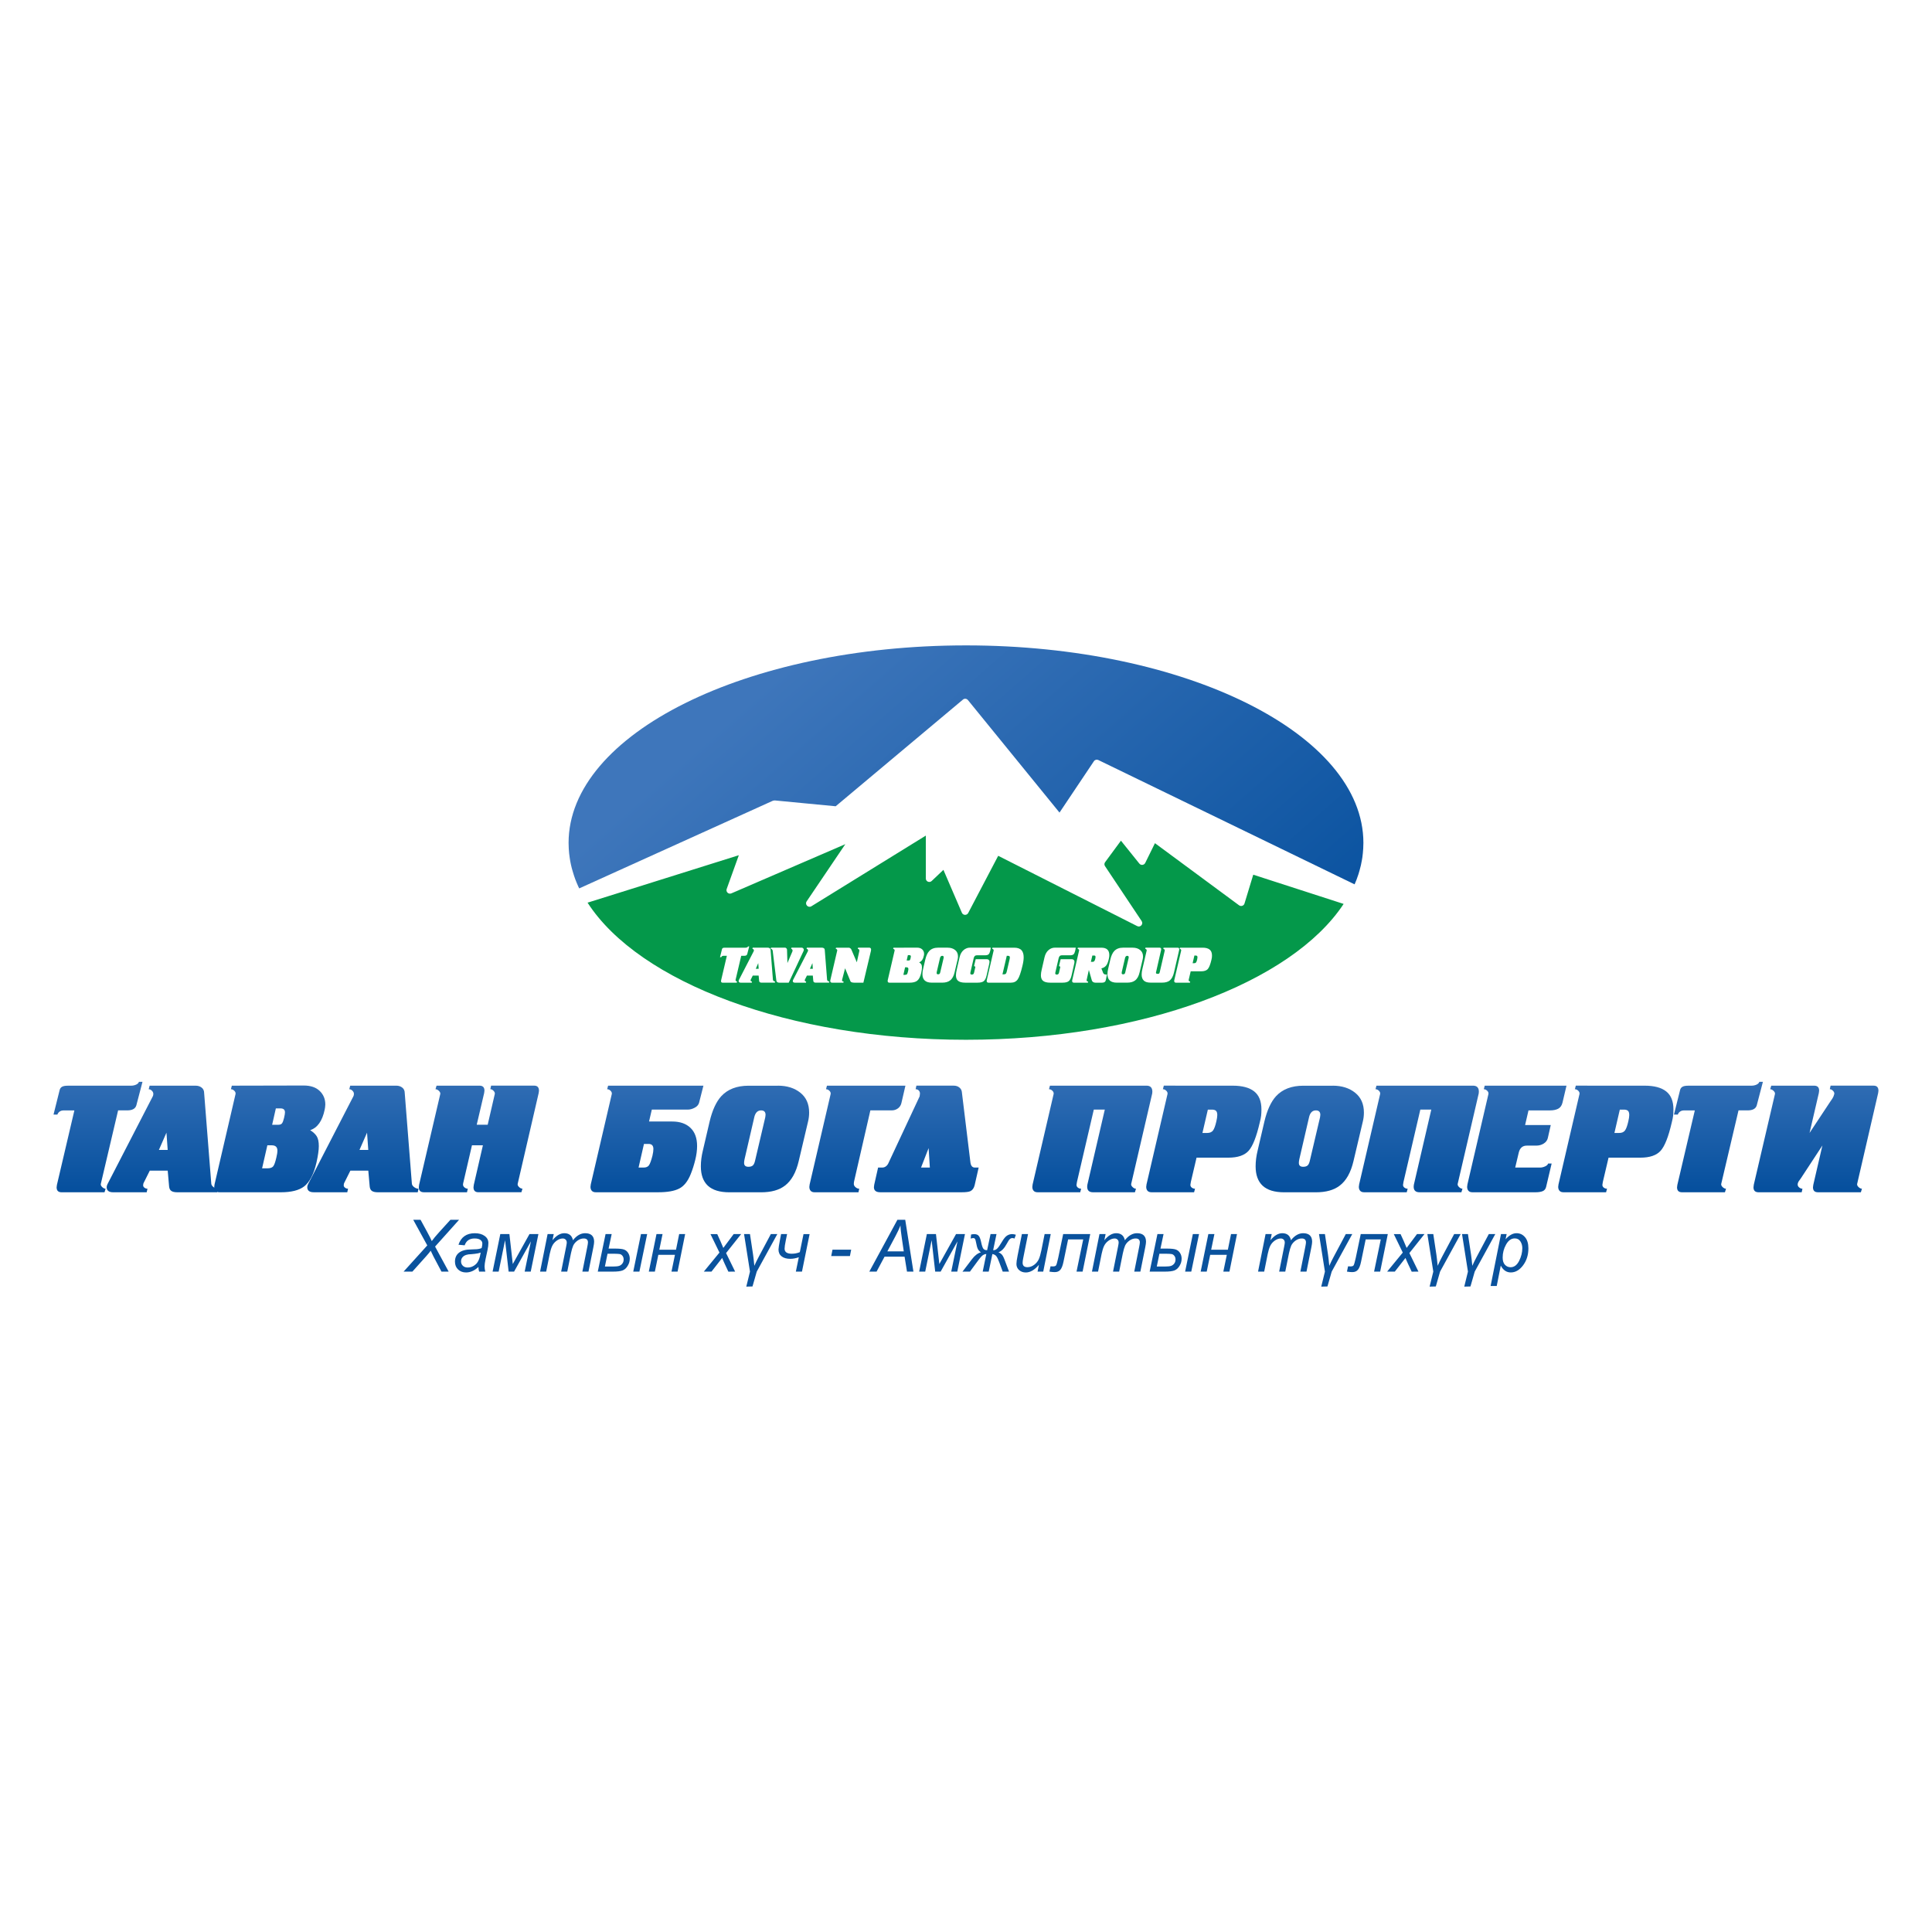 <?xml version="1.0" encoding="utf-8"?>
<!-- Generator: Adobe Illustrator 26.5.0, SVG Export Plug-In . SVG Version: 6.00 Build 0)  -->
<svg version="1.1" id="Layer_1" xmlns="http://www.w3.org/2000/svg" xmlns:xlink="http://www.w3.org/1999/xlink" x="0px" y="0px"
	 viewBox="0 0 1080 1080" style="enable-background:new 0 0 1080 1080;" xml:space="preserve">
<style type="text/css">
	.st0{fill-rule:evenodd;clip-rule:evenodd;}
	.st1{fill:#ED1C24;}
	.st2{fill:#E1251B;}
	.st3{fill-rule:evenodd;clip-rule:evenodd;fill:#16397B;}
	.st4{fill:#EE2745;}
	
		.st5{clip-path:url(#SVGID_00000134937520769883449470000006368112603389470355_);fill:url(#SVGID_00000047753564759339786330000013747381535375287461_);}
	
		.st6{clip-path:url(#SVGID_00000010276029849994386820000006053556441590040973_);fill:url(#SVGID_00000149357467690373301160000008157927260451560098_);}
	
		.st7{clip-path:url(#SVGID_00000093866282947225251690000009812436475728533180_);fill:url(#SVGID_00000127753476456282232050000005750067069660904877_);}
	
		.st8{clip-path:url(#SVGID_00000077308651395673342490000005949294053486810271_);fill:url(#SVGID_00000136371749006355321110000014413645001276692107_);}
	.st9{fill:#424243;}
	
		.st10{clip-path:url(#SVGID_00000099643857169919156610000002003391955282843028_);fill:url(#SVGID_00000082370166486858283500000008798054185291891074_);}
	.st11{fill:#FFFFFF;}
	
		.st12{clip-path:url(#SVGID_00000045586921128723205300000011668759431748652689_);fill:url(#SVGID_00000181087043482695488710000003513319773459476611_);}
	
		.st13{clip-path:url(#SVGID_00000033356159488096713000000000522171174471295629_);fill:url(#SVGID_00000174577368516009527510000004428870135972880305_);}
	
		.st14{clip-path:url(#SVGID_00000069390675817811685500000016806032409096346286_);fill:url(#SVGID_00000154393391749888925270000011059382999880503453_);}
	
		.st15{clip-path:url(#SVGID_00000091730680311359182650000011410142694065512851_);fill:url(#SVGID_00000093897816814216391980000004655028547997135243_);}
	
		.st16{clip-path:url(#SVGID_00000045606650358500671870000018036754701377766816_);fill:url(#SVGID_00000000909984136022124150000007060934835111342003_);}
	
		.st17{clip-path:url(#SVGID_00000166639634136880318720000017261112418460536711_);fill:url(#SVGID_00000022522769084708285590000004835464074881585594_);}
	
		.st18{clip-path:url(#SVGID_00000138544286850134624220000014535457428401181825_);fill:url(#SVGID_00000168098670527435815060000000184665535371901826_);}
	.st19{fill-rule:evenodd;clip-rule:evenodd;fill:#C8202F;}
	.st20{fill-rule:evenodd;clip-rule:evenodd;fill:#FFFFFF;}
	.st21{fill-rule:evenodd;clip-rule:evenodd;fill:#F98238;}
	.st22{filter:url(#Adobe_OpacityMaskFilter);}
	.st23{fill:url(#SVGID_00000152954711293752407260000004327556272080946095_);}
	.st24{mask:url(#SVGID_00000073685775750848972620000013988979773568136614_);fill-rule:evenodd;clip-rule:evenodd;fill:#ED1C24;}
	.st25{fill-rule:evenodd;clip-rule:evenodd;fill:#F5333F;}
	.st26{fill-rule:evenodd;clip-rule:evenodd;fill:#ED1C24;}
	.st27{fill-rule:evenodd;clip-rule:evenodd;fill:#F9A46E;}
	.st28{fill-rule:evenodd;clip-rule:evenodd;fill:#F47B26;}
	.st29{fill-rule:evenodd;clip-rule:evenodd;fill:#EB5433;}
	.st30{fill:#1A3282;}
	.st31{fill-rule:evenodd;clip-rule:evenodd;fill:#1A3282;}
	.st32{fill-rule:evenodd;clip-rule:evenodd;fill:#9D9FA2;}
	.st33{fill-rule:evenodd;clip-rule:evenodd;fill:#000303;}
	.st34{fill:#64003D;}
	.st35{fill:#536270;}
	.st36{fill-rule:evenodd;clip-rule:evenodd;fill:#64003D;}
	.st37{fill-rule:evenodd;clip-rule:evenodd;fill:#536270;}
	.st38{fill-rule:evenodd;clip-rule:evenodd;fill:#1A3382;}
	.st39{fill-rule:evenodd;clip-rule:evenodd;fill:#29387E;}
	.st40{fill-rule:evenodd;clip-rule:evenodd;fill:#F37021;}
	.st41{fill-rule:evenodd;clip-rule:evenodd;fill:#005C32;}
	.st42{fill-rule:evenodd;clip-rule:evenodd;fill:#D2AB67;}
	
		.st43{clip-path:url(#SVGID_00000085956430247164820030000002705178056796954776_);fill:url(#SVGID_00000037683070177928895350000012746106140189516453_);}
	
		.st44{clip-path:url(#SVGID_00000163031204419390994490000016506581141431297179_);fill:url(#SVGID_00000078028261906312433450000011458760159974150325_);}
	
		.st45{clip-path:url(#SVGID_00000106859108612687889990000015006875032271286160_);fill:url(#SVGID_00000049196312821729576150000002741685080342100380_);}
	.st46{fill-rule:evenodd;clip-rule:evenodd;fill:#00AEEF;}
	.st47{fill-rule:evenodd;clip-rule:evenodd;fill:#EC008C;}
	.st48{fill-rule:evenodd;clip-rule:evenodd;fill:#FFF200;}
	.st49{fill:#A7AAAC;}
	.st50{fill-rule:evenodd;clip-rule:evenodd;fill:#5C5B5B;}
	.st51{fill:#9D9D9F;}
	.st52{fill:#F04D23;}
	.st53{fill-rule:evenodd;clip-rule:evenodd;fill:#2E3192;}
	.st54{fill-rule:evenodd;clip-rule:evenodd;fill:#C4312D;}
	.st55{fill:#552715;}
	.st56{fill:#010101;}
	.st57{fill:#E31E2E;}
	.st58{fill:url(#SVGID_00000027594903672586186180000018432682530934883513_);}
	.st59{fill:url(#SVGID_00000109739819828850077120000010223677244850076291_);}
	.st60{clip-path:url(#SVGID_00000170979760262909502630000016889734911138877596_);}
	.st61{clip-path:url(#SVGID_00000142175360721083528910000007859141445696558005_);}
	.st62{clip-path:url(#SVGID_00000116917137405973203110000017356352657669318058_);}
	.st63{clip-path:url(#SVGID_00000153695995898881226100000004631336819675572153_);}
	.st64{clip-path:url(#SVGID_00000155867065221588937520000002337371359256947586_);}
	.st65{clip-path:url(#SVGID_00000095318875652286923680000015378590930537818257_);}
	.st66{clip-path:url(#SVGID_00000033329060744579406230000017131777699539165886_);}
	.st67{clip-path:url(#SVGID_00000096021474060112757940000009832432818212158606_);}
	.st68{clip-path:url(#SVGID_00000031192456778053852080000002757987144895457213_);}
	.st69{clip-path:url(#SVGID_00000167387223030273683040000001693059412886352297_);}
	.st70{clip-path:url(#SVGID_00000067932573809391930900000013662845687873802134_);}
	.st71{fill:#2650A1;}
	.st72{fill:url(#SVGID_00000049914682782518576630000004582292966584998045_);}
	.st73{fill:#FEFEFE;}
	.st74{fill:#FDFDFD;}
	.st75{fill:#FCFCFC;}
	.st76{fill:#FBFBFB;}
	.st77{fill:#FAFAFA;}
	.st78{fill:#F9F9F9;}
	.st79{fill:#F8F8F8;}
	.st80{fill:#F7F7F7;}
	.st81{fill:#F6F6F6;}
	.st82{fill:#F5F5F5;}
	.st83{fill:#F4F4F4;}
	.st84{fill:#F3F3F3;}
	.st85{fill:#F2F2F2;}
	.st86{fill:#F1F1F1;}
	.st87{fill:#F0F0F0;}
	.st88{fill:#EFEFEF;}
	.st89{fill:#EEEEEE;}
	.st90{fill:#EDEDED;}
	.st91{fill:#ECECEC;}
	.st92{fill:#EBEBEB;}
	.st93{fill:#EAEAEA;}
	.st94{fill:#E9E9E9;}
	.st95{fill:#E8E8E8;}
	.st96{fill:#E7E7E7;}
	.st97{fill:#E6E6E6;}
	.st98{fill:#E5E5E5;}
	.st99{fill:#E4E4E4;}
	.st100{fill:#E3E3E3;}
	.st101{fill:#E2E2E2;}
	.st102{fill:#E1E1E1;}
	.st103{fill:#E0E0E0;}
	.st104{fill:#DFDFDF;}
	.st105{fill:#DEDEDE;}
	.st106{fill:#DDDDDD;}
	.st107{fill:#DCDCDC;}
	.st108{fill:#DBDBDB;}
	.st109{fill:#DADADA;}
	.st110{fill:#D9D9D9;}
	.st111{fill:#D92231;}
	.st112{fill:url(#SVGID_00000170996719158845361850000017875184510196137110_);}
	.st113{fill:url(#SVGID_00000008137718565436045510000015541996575632161454_);}
	.st114{opacity:0.8;}
	.st115{fill:url(#SVGID_00000088123001892525107670000006222573538597906344_);}
	.st116{fill:url(#SVGID_00000170993669268693625780000013780903650515525775_);}
	.st117{fill-rule:evenodd;clip-rule:evenodd;fill:#010101;}
	.st118{fill:#80A845;}
	.st119{fill-rule:evenodd;clip-rule:evenodd;fill:#80A845;}
	.st120{fill:url(#SVGID_00000179627321967311447890000007214525725222302877_);}
	.st121{fill-rule:evenodd;clip-rule:evenodd;fill:#04984A;}
	.st122{fill-rule:evenodd;clip-rule:evenodd;fill:url(#SVGID_00000044135387740596401780000012471571442197949098_);}
	.st123{fill:url(#SVGID_00000021816309846408229220000000894532181392232108_);}
	.st124{fill:url(#SVGID_00000078729908330989373260000016919268964629615249_);}
	.st125{fill:url(#SVGID_00000094618431869130855830000010415077098139124355_);}
	.st126{fill:url(#SVGID_00000172429814983013340650000006535003672202604471_);}
	.st127{fill:url(#SVGID_00000026131005688873254840000006692077735858672003_);}
	.st128{fill:url(#SVGID_00000015332315998441220900000011941752507877368254_);}
	.st129{fill:url(#SVGID_00000058561510445683907120000004260390704770533030_);}
	.st130{fill:url(#SVGID_00000038378140822844914860000010683671472347387786_);}
	.st131{fill:url(#SVGID_00000072977609404607932320000013853687456827542144_);}
	.st132{fill:url(#SVGID_00000056422754237086918710000015986874022349010865_);}
	.st133{fill:url(#SVGID_00000067932188974564503200000014046527497290886548_);}
	.st134{fill:url(#SVGID_00000177472214028968113100000006343077723454797452_);}
	.st135{fill:url(#SVGID_00000052081073863174033850000010496257637097069457_);}
	.st136{fill:url(#SVGID_00000066481478226614662420000007328610364112891316_);}
	.st137{fill-rule:evenodd;clip-rule:evenodd;fill:url(#SVGID_00000089536263676062605360000004073536831698687369_);}
	.st138{fill:#0A529D;}
	.st139{fill:url(#SVGID_00000062900008561735525800000011860605973752117404_);}
	.st140{fill:url(#SVGID_00000177447640199427115180000016095186419212093345_);}
	.st141{fill:url(#SVGID_00000085934811101597688680000001330619778349722283_);}
	.st142{fill:url(#SVGID_00000122678973667656995670000000695902331945932984_);}
	.st143{fill:url(#SVGID_00000103260112491596926810000003183363563134264752_);}
	.st144{fill:url(#SVGID_00000092436350252746056340000004454457078249223604_);}
	.st145{fill:url(#SVGID_00000026867099006578846040000013607888616102384259_);}
	.st146{fill:url(#SVGID_00000058568452171798393090000008045925531060317870_);}
	.st147{fill:url(#SVGID_00000131359873903930497170000002492366375557611946_);}
	.st148{fill:url(#SVGID_00000172428758769798202310000010484212198783028894_);}
	.st149{fill:url(#SVGID_00000161609741028279535040000000968868092966073267_);}
	.st150{fill:url(#SVGID_00000180334734504218593220000014412390048651325318_);}
	.st151{fill-rule:evenodd;clip-rule:evenodd;fill:url(#SVGID_00000086676253162017164730000005459154554822743208_);}
	.st152{fill:url(#SVGID_00000049939815839932071290000010272642525021503921_);}
	.st153{fill:url(#SVGID_00000083050402098224877990000003992435128464842127_);}
	.st154{fill:url(#SVGID_00000152950023275716673530000003820567134393157565_);}
	.st155{fill:url(#SVGID_00000103967797826978060420000005604952488746685880_);}
	.st156{fill:url(#SVGID_00000146497248928281396530000006406384970345983135_);}
	.st157{fill:url(#SVGID_00000145763126912306748760000003201393802293149354_);}
	.st158{fill:url(#SVGID_00000060725749024756155690000005138325848865380278_);}
	.st159{fill:url(#SVGID_00000128486005614948065310000006224538818994182017_);}
	.st160{fill:url(#SVGID_00000007397648965544196840000001898275914206293385_);}
	.st161{fill:url(#SVGID_00000102533568007398949910000015146442138575156630_);}
	.st162{fill:url(#SVGID_00000010283011997541496300000014789398068176250254_);}
	.st163{fill:url(#SVGID_00000180361086482699215080000013476711526624546478_);}
	.st164{fill:url(#SVGID_00000059311066189056893230000006842965819864616892_);}
	.st165{fill:url(#SVGID_00000152238087900422930400000012038133798160314559_);}
	.st166{fill:url(#SVGID_00000085969134878346418740000002380962484023849605_);}
	.st167{fill:url(#SVGID_00000145773102603883917080000004861644142115085715_);}
	.st168{fill:url(#SVGID_00000119083361234768403330000006536748792987458486_);}
	.st169{fill-rule:evenodd;clip-rule:evenodd;fill:url(#SVGID_00000156553548374547877590000005441066966678905222_);}
	.st170{fill:url(#SVGID_00000113349608202697801850000011895992818956893601_);}
	.st171{fill:url(#SVGID_00000099622598605514417050000013849410164288163200_);}
	.st172{fill:url(#SVGID_00000065045558395708459430000018289118161773106361_);}
	.st173{fill:url(#SVGID_00000021838851957527290120000009207247716199153546_);}
	.st174{fill:url(#SVGID_00000134219592649894476790000004499889463947601591_);}
	.st175{fill:url(#SVGID_00000061437272562484863010000008619140713522710949_);}
	.st176{fill:url(#SVGID_00000058563885821592609210000017795850089413130627_);}
	.st177{fill:url(#SVGID_00000150791539249224896110000011224612385243985592_);}
	.st178{fill:url(#SVGID_00000139287413862642027560000004305694048617539717_);}
	.st179{fill:url(#SVGID_00000096745693202315000320000002211474088875079309_);}
	.st180{fill:url(#SVGID_00000168833827466006087630000005127988614469666703_);}
	.st181{fill:url(#SVGID_00000082346984863381210850000008618845481354299583_);}
	.st182{fill:url(#SVGID_00000103233868907208721760000002492925973374013102_);}
	.st183{fill:url(#SVGID_00000136403293615923497640000015471525587448662449_);}
	.st184{fill-rule:evenodd;clip-rule:evenodd;fill:url(#SVGID_00000053515594840440993770000013330276837087494022_);}
	.st185{fill:url(#SVGID_00000093898699112709261940000013664687023792091836_);}
	.st186{fill:url(#SVGID_00000158021007836683382160000009467429970274916508_);}
	.st187{fill:url(#SVGID_00000056422124872813422730000007692027915022246573_);}
	.st188{fill:url(#SVGID_00000039835828599693865420000012292364377015091636_);}
	.st189{fill:url(#SVGID_00000151517890912045287310000006891626039713189815_);}
	.st190{fill:url(#SVGID_00000119110529529696047280000004039507443494956223_);}
	.st191{fill:url(#SVGID_00000047057556330523246120000014759661646962368698_);}
	.st192{fill:url(#SVGID_00000085944722933120202380000002041582130442761658_);}
	.st193{fill:url(#SVGID_00000030465007145972301340000007490698791143690119_);}
	.st194{fill:url(#SVGID_00000060002145181641823990000006623922721421456259_);}
	.st195{fill:url(#SVGID_00000143615160418807056540000011051776295824506016_);}
	.st196{fill:url(#SVGID_00000111895696618981716360000006388901930704291717_);}
	.st197{fill:url(#SVGID_00000150821093391485316470000001083979842279925665_);}
	.st198{fill:url(#SVGID_00000097490204524829292440000014760225345462581147_);}
	.st199{fill:url(#SVGID_00000078039753028265889100000004804473393107091373_);}
	.st200{fill:url(#SVGID_00000070814032782617007570000015980288951075912608_);}
	.st201{fill:url(#SVGID_00000170256024155527411470000013801977197415535539_);}
	.st202{fill:url(#SVGID_00000152228926308057658800000012271670896538902198_);}
	.st203{fill:url(#SVGID_00000074443419811385974530000014901513678671672194_);}
	.st204{fill-rule:evenodd;clip-rule:evenodd;fill:url(#SVGID_00000047775369672346991240000018108293509112908435_);}
	.st205{fill:url(#SVGID_00000071530199237220655670000010948799911594036398_);}
	.st206{fill:url(#SVGID_00000137847360977733168690000001612180826931783849_);}
	.st207{fill:url(#SVGID_00000067923836038402643550000005985664782632173744_);}
	.st208{fill:url(#SVGID_00000181778586421796955510000007462969439662191536_);}
	.st209{fill:url(#SVGID_00000075142631948954799170000014981854021995995836_);}
	.st210{fill:url(#SVGID_00000099635161626035086680000000152692582476207289_);}
	.st211{fill:url(#SVGID_00000157994981005960796580000007278591868897547165_);}
	.st212{fill:url(#SVGID_00000022525262529506672330000000330007411130885000_);}
	.st213{fill:url(#SVGID_00000142894888176494473920000003396399412719003270_);}
	.st214{fill:url(#SVGID_00000147937837689243499900000012683587150908927151_);}
	.st215{fill:url(#SVGID_00000107557176429258146320000001881546857499919543_);}
	.st216{fill:url(#SVGID_00000116198185881171456550000004693569406536677250_);}
	.st217{fill:url(#SVGID_00000144325769032093487520000012894463744380990627_);}
	.st218{fill:url(#SVGID_00000018205232654849477120000010360064883415688632_);}
	.st219{fill:url(#SVGID_00000116948851595400130650000013297276206496770475_);}
	.st220{fill:url(#SVGID_00000160157203722222511040000010849508930347065257_);}
	.st221{fill-rule:evenodd;clip-rule:evenodd;fill:url(#SVGID_00000144300467414203569530000016128293100342579355_);}
	.st222{fill:url(#SVGID_00000094576194393375728030000017745988874128992171_);}
	.st223{fill:url(#SVGID_00000075149540081250125900000000140895247650955684_);}
	.st224{fill:url(#SVGID_00000023278304623179607080000008170555272619545772_);}
	.st225{fill:url(#SVGID_00000143598715968881518100000001330565393176444338_);}
	.st226{fill:url(#SVGID_00000093889715087990718570000018175347384003706767_);}
	.st227{fill:url(#SVGID_00000029745625836026388730000013661167140722462641_);}
	.st228{fill:url(#SVGID_00000137111182877135396350000012890452117320047001_);}
	.st229{fill:url(#SVGID_00000075128555348668959020000015660811251237228470_);}
	.st230{fill:url(#SVGID_00000086693871569559291620000000492036351209473451_);}
	.st231{fill:url(#SVGID_00000080189154960490260020000004037798364902364332_);}
	.st232{fill:url(#SVGID_00000165203051873930471860000006441179227418749109_);}
	.st233{fill:url(#SVGID_00000163774013430189037120000009241407335101422252_);}
	.st234{fill:url(#SVGID_00000064352733271498490160000004304268215933136297_);}
	.st235{fill:url(#SVGID_00000085212168545361818020000001711697762305624219_);}
	.st236{fill:url(#SVGID_00000098181532774165343210000001326647201781449088_);}
	.st237{fill-rule:evenodd;clip-rule:evenodd;fill:url(#SVGID_00000044175296117852224570000016369808054416630671_);}
	.st238{fill:url(#SVGID_00000014622612129289393770000001222506066331748743_);}
	.st239{fill:url(#SVGID_00000181779990979145866280000012365893750671524782_);}
	.st240{fill:url(#SVGID_00000165225174705834623780000015835654516730912416_);}
	.st241{fill:url(#SVGID_00000125566697991523709240000016520342455911552686_);}
	.st242{fill:url(#SVGID_00000043438532600730337220000011225041735621260966_);}
	.st243{fill:url(#SVGID_00000018233955830765415830000016381191987814147466_);}
	.st244{fill:url(#SVGID_00000036216197814576508960000016074314296283156914_);}
	.st245{fill:url(#SVGID_00000153702471732892779880000005435483266479107458_);}
	.st246{fill:url(#SVGID_00000166653736126482712100000009040274619184797327_);}
	.st247{fill:url(#SVGID_00000023273820497051714570000017354168696406391187_);}
	.st248{fill:url(#SVGID_00000173852550724274217570000008607385878315831700_);}
	.st249{fill:url(#SVGID_00000026873028127540523730000008957471554283862180_);}
	.st250{fill:url(#SVGID_00000087409925022106650680000014412831284420610451_);}
	.st251{fill:url(#SVGID_00000165922920053569417680000012748494404020208001_);}
	.st252{fill:url(#SVGID_00000016040282437068735280000015357379852064993939_);}
	.st253{fill-rule:evenodd;clip-rule:evenodd;fill:url(#SVGID_00000038409696904611546490000013977275352283429260_);}
	.st254{fill:url(#SVGID_00000142159465033306348650000002769344979879239584_);}
	.st255{fill:url(#SVGID_00000016060338777561055590000006170958100069135782_);}
	.st256{fill:url(#SVGID_00000163790317889107518150000000343517121792917907_);}
	.st257{fill:url(#SVGID_00000021833718242907456410000007564438822466929065_);}
	.st258{fill:url(#SVGID_00000010287170925498795170000014410908362827798939_);}
	.st259{fill:url(#SVGID_00000015342671443858328370000001740255357449888691_);}
	.st260{fill:url(#SVGID_00000080182815419616944070000011746631035095514532_);}
	.st261{fill:url(#SVGID_00000092442487517782396810000013976008838327004294_);}
	.st262{fill:url(#SVGID_00000073704402525796412650000004982031709622147981_);}
	.st263{fill:url(#SVGID_00000096043562552190975020000003336596033372503953_);}
	.st264{fill:url(#SVGID_00000177448694165727193100000007050619782673541550_);}
	.st265{fill:url(#SVGID_00000003803678552046724760000004004819694280638870_);}
	.st266{fill:url(#SVGID_00000152977536709920472150000009133161666450741901_);}
	.st267{fill:url(#SVGID_00000076573923253448180010000016667144258363634606_);}
	.st268{fill:url(#SVGID_00000021822364631160096960000009644514372259938198_);}
	.st269{fill-rule:evenodd;clip-rule:evenodd;fill:url(#SVGID_00000085219445705127875310000006181048453204422846_);}
	.st270{fill:url(#SVGID_00000140712488385032825130000003789905184194228869_);}
	.st271{fill:url(#SVGID_00000096037694310557562770000012290872509875925902_);}
	.st272{fill:url(#SVGID_00000160909681520899437150000003320299709314003370_);}
	.st273{fill:url(#SVGID_00000142878006267520719960000000908551677975275923_);}
	.st274{fill:url(#SVGID_00000110468434349811081110000015491176021747838082_);}
	.st275{fill:url(#SVGID_00000183960513814872705580000007683469073656065165_);}
	.st276{fill:url(#SVGID_00000160175860392704215100000015679075769736509356_);}
	.st277{fill:url(#SVGID_00000018918062282978999290000009059600550113765787_);}
	.st278{fill:url(#SVGID_00000144337818853102411710000003505553788462779323_);}
	.st279{fill:url(#SVGID_00000070101059185725465170000013002550778030845110_);}
	.st280{fill:url(#SVGID_00000129919849265015694730000015697935842363688607_);}
	.st281{fill:url(#SVGID_00000183215414959379091180000017719466272949956275_);}
	.st282{fill:url(#SVGID_00000018926526513677736840000003715677253179751570_);}
	.st283{fill:url(#SVGID_00000126302303610242377610000015770273990798784674_);}
	.st284{fill:url(#SVGID_00000006689820641489258510000014117953670677278080_);}
	.st285{fill-rule:evenodd;clip-rule:evenodd;fill:url(#SVGID_00000116950584102314169800000017605642671461538474_);}
	.st286{fill:url(#SVGID_00000054954198667370660150000007613312359985804427_);}
	.st287{fill:url(#SVGID_00000144313756582281297110000007830471447949985171_);}
	.st288{fill:url(#SVGID_00000071555044179383919690000003337091928316993688_);}
	.st289{fill:url(#SVGID_00000048501314112266852760000009722741106660380032_);}
	.st290{fill:url(#SVGID_00000043443230148277140140000008749358993079697807_);}
	.st291{fill:url(#SVGID_00000018953898063062395000000005322826732203560352_);}
	.st292{fill:url(#SVGID_00000044147519188163827620000011448461730195820691_);}
	.st293{fill:url(#SVGID_00000178888170702492843940000005830046085574038918_);}
	.st294{fill:url(#SVGID_00000176040049489138341200000001480709440136619684_);}
	.st295{fill:url(#SVGID_00000110464993381377230580000002676854253551658126_);}
	.st296{fill:url(#SVGID_00000167395717919489757750000013164111714531524236_);}
	.st297{fill:url(#SVGID_00000116213934267581099040000006218457512341313417_);}
	.st298{fill:url(#SVGID_00000045604763798922266200000004670337007112146341_);}
	.st299{fill:url(#SVGID_00000067199181627974906730000015690889744008272276_);}
	.st300{fill:url(#SVGID_00000013190303772744876840000008352118388210216355_);}
	.st301{fill:url(#SVGID_00000044900402661403173480000010142755241351420826_);}
	.st302{fill:url(#SVGID_00000174572096730618713590000014283360880408831138_);}
	.st303{fill:url(#SVGID_00000057142920246702998700000007284907976521017477_);}
	.st304{fill-rule:evenodd;clip-rule:evenodd;fill:url(#SVGID_00000153692304684407683730000008021599348912282015_);}
	.st305{fill:url(#SVGID_00000156552115795253714040000016241824044729444230_);}
	.st306{fill:url(#SVGID_00000096743761749914905810000004794156202770380708_);}
	.st307{fill:url(#SVGID_00000145762506877567370850000007814680723405864868_);}
	.st308{fill:url(#SVGID_00000022541409523637717520000013475830950942942872_);}
	.st309{fill:url(#SVGID_00000022519135462524317460000010977283881833868185_);}
	.st310{fill:url(#SVGID_00000136407556776801181950000015939519447714125985_);}
	.st311{fill:url(#SVGID_00000155108171581198017240000002088840262077909912_);}
	.st312{fill:url(#SVGID_00000108271574594753677590000015895770630488948662_);}
	.st313{fill:url(#SVGID_00000143581702104646214390000005419432175008114058_);}
	.st314{fill:url(#SVGID_00000089537437841607029130000010301294906442091426_);}
	.st315{fill:url(#SVGID_00000037676085836567769700000004607537985346662277_);}
	.st316{fill:url(#SVGID_00000060724130859981521540000001138008780612791441_);}
	.st317{fill:url(#SVGID_00000165945632879089208270000014429116706184404404_);}
	.st318{fill:url(#SVGID_00000152972488622438303410000002858477803435344034_);}
	.st319{fill:url(#SVGID_00000075154335693724221310000004491202100451282617_);}
	.st320{fill:url(#SVGID_00000161617625778164169050000015411735001933175171_);}
	.st321{fill:url(#SVGID_00000104694190293807381190000006901466350827611322_);}
	.st322{fill:url(#SVGID_00000130643590020051788040000013972923867411792300_);}
	.st323{fill:url(#SVGID_00000052782657733124906780000010624876434743002777_);}
	.st324{fill:url(#SVGID_00000026128181486554594940000000155877457077884850_);}
	.st325{fill-rule:evenodd;clip-rule:evenodd;fill:url(#SVGID_00000183234255621428531240000007696315396303952798_);}
	.st326{fill:url(#SVGID_00000106868395889900085080000015299407037042658231_);}
	.st327{fill:url(#SVGID_00000180350443640575554620000012504392736711920526_);}
	.st328{fill:url(#SVGID_00000023992238245611621020000011511982791180539040_);}
	.st329{fill:url(#SVGID_00000017493161170866206320000010003284192394967712_);}
	.st330{fill:url(#SVGID_00000124161454013227545740000014521861504854050208_);}
	.st331{fill:url(#SVGID_00000054228257416418252240000000657306751336524164_);}
	.st332{fill:url(#SVGID_00000036935450236323258160000008409737647588542851_);}
	.st333{fill:url(#SVGID_00000067953391578063544180000017487385942257914040_);}
	.st334{fill:url(#SVGID_00000183957899325658080320000016496828287879967884_);}
	.st335{fill:url(#SVGID_00000099654323878751312400000008110664501362370493_);}
	.st336{fill:url(#SVGID_00000080901209184367521430000011033621161798043316_);}
	.st337{fill:url(#SVGID_00000116233837332940885080000008128253108009481369_);}
	.st338{fill:url(#SVGID_00000101102539729127228870000015547708940410614699_);}
	.st339{fill:url(#SVGID_00000137813328311495716930000015380609738290394503_);}
	.st340{fill:url(#SVGID_00000024000753976501274680000018257295327673663117_);}
	.st341{fill:url(#SVGID_00000160175472472684749320000007939957866013139637_);}
	.st342{fill-rule:evenodd;clip-rule:evenodd;fill:url(#SVGID_00000144312113330170626400000011923401186774786709_);}
	.st343{fill:url(#SVGID_00000010280950805451281190000017648659369607442072_);}
	.st344{fill:url(#SVGID_00000158712069574074742410000008052570868453461648_);}
	.st345{fill:url(#SVGID_00000134250592155834302910000016573977968533664161_);}
	.st346{fill:url(#SVGID_00000136411519734207935930000005851306806711390129_);}
	.st347{fill:url(#SVGID_00000072280924209141183590000015017681372415246515_);}
	.st348{fill:url(#SVGID_00000000945472265620525440000006395472454762187702_);}
	.st349{fill:url(#SVGID_00000095311229322313403020000000605251732722900661_);}
	.st350{fill:url(#SVGID_00000159465607046883019260000005953044284286283943_);}
	.st351{fill:url(#SVGID_00000049212992044476890580000011882861992798575551_);}
	.st352{fill:url(#SVGID_00000011008169839984894010000000858009342409221817_);}
	.st353{fill:url(#SVGID_00000155136498769337074720000002702971596560442512_);}
	.st354{fill:url(#SVGID_00000155860747729962733040000010756720814907524779_);}
	.st355{fill:url(#SVGID_00000055678312774206240660000004655315586147752616_);}
	.st356{fill:url(#SVGID_00000078044151641445739290000010528194907043027134_);}
	.st357{fill:url(#SVGID_00000044180042848137806300000000263825161684691624_);}
	.st358{fill:url(#SVGID_00000078013530115647364600000008685033289178068865_);}
	.st359{fill:url(#SVGID_00000143602895099479840140000001307583950840303251_);}
	.st360{fill:url(#SVGID_00000091013146198752249830000001880315327919155105_);}
	.st361{fill:url(#SVGID_00000108298037417362957480000016084646717439004810_);}
	.st362{fill:url(#SVGID_00000044145950672348939180000000391687499919058594_);}
	.st363{fill:#C1282D;}
	.st364{fill-rule:evenodd;clip-rule:evenodd;fill:url(#SVGID_00000116230707183412931780000000956665378830854537_);}
	.st365{fill:url(#SVGID_00000005232643246592279840000003803262491210872762_);}
	.st366{fill:url(#SVGID_00000116955637119417817480000017678472336950391203_);}
	.st367{fill:url(#SVGID_00000085227451069795651820000001888807642147013021_);}
	.st368{fill:url(#SVGID_00000057838734176137426020000003258984451382108288_);}
	.st369{fill:url(#SVGID_00000145738767392340925720000004103897569159302830_);}
	.st370{fill:url(#SVGID_00000160177085080364451500000011009610688751460756_);}
	.st371{fill:url(#SVGID_00000147192601835002516790000002949453856791841184_);}
	.st372{fill:url(#SVGID_00000150066955193189783050000015638924953822724756_);}
	.st373{fill:url(#SVGID_00000034086851174292906760000014789163586018350233_);}
	.st374{fill:url(#SVGID_00000013914097923113755590000004749673295100797093_);}
	.st375{fill:url(#SVGID_00000090263929530571573450000005253920577444567226_);}
	.st376{fill:url(#SVGID_00000084515609403399221100000008391238739458483878_);}
	.st377{fill:url(#SVGID_00000172425601898499162970000003805356343899643287_);}
	.st378{fill:url(#SVGID_00000101785309924371961440000018017247135993723273_);}
	.st379{fill:url(#SVGID_00000070813965910723931960000007116312535421024665_);}
	.st380{fill:url(#SVGID_00000029749873448055795730000004709582295893654659_);}
	.st381{fill-rule:evenodd;clip-rule:evenodd;fill:url(#SVGID_00000014629820141860453970000010165491752604633769_);}
	.st382{fill:url(#SVGID_00000067930129256023032820000006224789142391657383_);}
	.st383{fill:url(#SVGID_00000085932178554045916670000012821349354410580901_);}
	.st384{fill:url(#SVGID_00000162316611345638148210000008251113231596279455_);}
	.st385{fill:url(#SVGID_00000103969381938272087840000011167164084614944409_);}
	.st386{fill:url(#SVGID_00000085969738600155606740000000893717562983147653_);}
	.st387{fill:url(#SVGID_00000127730345947418469610000005810493288187840177_);}
	.st388{fill:url(#SVGID_00000178195547774087624250000010433614083071910819_);}
	.st389{fill:url(#SVGID_00000134240693715995138190000016167902460224212908_);}
	.st390{fill:url(#SVGID_00000061463934901974173840000007067451053509005740_);}
	.st391{fill:url(#SVGID_00000104706401926820324640000013400158773269315480_);}
	.st392{fill:url(#SVGID_00000044153514490027198040000010064613864848060812_);}
	.st393{fill:url(#SVGID_00000086686088822530256090000005920964216274025614_);}
	.st394{fill:url(#SVGID_00000041978142514751077340000010849140715803312801_);}
	.st395{fill:url(#SVGID_00000008830351185442092540000007582428106321446057_);}
	.st396{fill:url(#SVGID_00000112620086590727748220000016290892900947980184_);}
	.st397{fill:url(#SVGID_00000167366604283283395060000000338642962919622847_);}
	.st398{fill:url(#SVGID_00000110472369005938469990000003270747418052829373_);}
	.st399{fill:url(#SVGID_00000026881484760683831550000013029689195230657719_);}
	.st400{fill:url(#SVGID_00000016075021208185863380000004391974375743227540_);}
	.st401{fill:url(#SVGID_00000106124035063114088520000000191964198965206202_);}
</style>
<g>
	<g>
		<ellipse class="st11" cx="540" cy="471" rx="222.15" ry="110.23"/>
		<path class="st121" d="M751.08,505.33c-29.11,44.08-112.59,75.91-211.08,75.91c-99.04,0-182.89-32.16-211.55-76.65l2.17-0.68
			l10.22-3.19l72.17-22.65l-6.79,18.88c-0.58,1.6,1.05,3.12,2.61,2.45l63.71-27.51l-21.6,31.96c-1.19,1.73,0.85,3.87,2.65,2.75
			l63.95-39.5v23.98c0,1.7,2.04,2.58,3.29,1.39l6.55-6.22l10.32,23.98c0.65,1.49,2.75,1.6,3.53,0.14L558,478.4l77.71,39.3
			c1.77,0.92,3.6-1.15,2.48-2.82l-20.48-30.7c-0.48-0.68-0.44-1.6,0.07-2.24l8.83-11.99l10.29,12.8c0.92,1.12,2.65,0.92,3.29-0.37
			l5.43-11.04l47.04,34.74c1.09,0.78,2.65,0.27,3.02-1.02l4.89-16.1l50.33,16.27c0.03,0,0.07,0.03,0.07,0.03
			C751.01,505.3,751.04,505.3,751.08,505.33z"/>
		
			<linearGradient id="SVGID_00000165941477437925437770000017757145275999911566_" gradientUnits="userSpaceOnUse" x1="448.784" y1="364.791" x2="667.744" y2="614.908">
			<stop  offset="0" style="stop-color:#3E76BB"/>
			<stop  offset="1" style="stop-color:#06509E"/>
		</linearGradient>
		<path style="fill-rule:evenodd;clip-rule:evenodd;fill:url(#SVGID_00000165941477437925437770000017757145275999911566_);" d="
			M762.15,471.19c0,1.05-0.03,2.07-0.1,3.09c-0.03,0.88-0.1,1.73-0.2,2.58c-0.07,0.78-0.17,1.56-0.27,2.34
			c-0.07,0.54-0.17,1.09-0.27,1.63c-0.31,1.9-0.75,3.8-1.29,5.67c-0.17,0.68-0.37,1.36-0.58,2c-0.07,0.24-0.14,0.48-0.24,0.71
			c-0.27,0.85-0.58,1.7-0.88,2.51c-0.24,0.65-0.51,1.32-0.82,1.97c-0.07,0.2-0.17,0.44-0.27,0.65l-0.1-0.03l-0.07-0.03
			l-143.09-69.42c-0.88-0.41-1.94-0.14-2.48,0.68l-19.22,28.7l-51.22-62.93c-0.71-0.82-1.94-0.95-2.75-0.24l-71.15,59.64
			l-33.73-3.23c-0.54-0.07-1.09,0-1.6,0.24c-9.27,4.18-102.7,46.5-108.04,48.91c-0.24-0.44-0.44-0.85-0.61-1.29
			c-0.27-0.61-0.54-1.26-0.82-1.9c-0.54-1.29-1.05-2.62-1.46-3.91c-0.27-0.78-0.51-1.53-0.71-2.31c-0.78-2.51-1.32-5.06-1.7-7.64
			c-0.27-1.7-0.44-3.43-0.54-5.16c-0.07-1.05-0.1-2.14-0.1-3.23c0-60.96,99.44-110.41,222.15-110.41
			C662.71,360.77,762.15,410.22,762.15,471.19z"/>
		<g>
			<path class="st11" d="M416.75,529.76c0.3,0,0.6-0.06,0.88-0.18c0.28-0.12,0.46-0.3,0.54-0.52h0.65l-1.13,4.34
				c-0.19,0.61-0.75,0.91-1.67,0.91h-1.67l-3.17,13.49c-0.04,0.19,0.05,0.38,0.25,0.58c0.21,0.2,0.42,0.3,0.62,0.3l-0.2,0.65h-7.88
				c-0.61,0-0.91-0.3-0.91-0.91c0-0.08,0.02-0.23,0.06-0.45l3.2-13.66h-1.96c-0.3,0-0.55,0.07-0.75,0.21
				c-0.2,0.14-0.33,0.33-0.41,0.55h-0.71l1.13-4.54c0.07-0.27,0.23-0.46,0.45-0.58c0.23-0.12,0.59-0.18,1.08-0.18H416.75z"/>
			<path class="st11" d="M425.85,549.32c-0.49,0-0.86-0.08-1.09-0.24c-0.24-0.16-0.37-0.44-0.41-0.84l-0.26-2.89h-3.29l-1.16,2.33
				c-0.02,0.06-0.03,0.1-0.03,0.14s-0.01,0.11-0.03,0.23c0,0.17,0.08,0.32,0.24,0.44c0.16,0.12,0.34,0.18,0.55,0.18l-0.14,0.65
				h-6.15c-0.79,0-1.19-0.31-1.19-0.94c0-0.17,0.05-0.35,0.14-0.54l8.33-16.16c0.06-0.11,0.08-0.26,0.08-0.43
				c0-0.21-0.09-0.4-0.27-0.58c-0.18-0.18-0.37-0.27-0.58-0.27l0.17-0.65h8.45c0.43,0,0.8,0.12,1.11,0.35
				c0.3,0.24,0.45,0.57,0.45,1.01l1.3,16.56c0,0.25,0.13,0.47,0.4,0.68c0.26,0.21,0.54,0.31,0.82,0.31l-0.14,0.65H425.85z
				 M422.48,541.56h1.62l-0.23-3.17L422.48,541.56z"/>
			<path class="st11" d="M431.95,531.52c-0.04-0.34-0.17-0.61-0.38-0.81c-0.22-0.2-0.46-0.3-0.72-0.3l0.14-0.65h7.91
				c0.25,0,0.48,0.12,0.71,0.37c0.23,0.25,0.34,0.51,0.34,0.79l0.23,7.43l2.78-6.49l0.11-0.45c0-0.23-0.08-0.45-0.24-0.67
				c-0.16-0.22-0.34-0.33-0.55-0.33l0.14-0.65h5.75c0.34,0,0.62,0.13,0.84,0.38c0.22,0.26,0.33,0.52,0.33,0.81l-0.11,0.57
				l-8.33,17.8h-5.3c-0.44,0-0.79-0.09-1.08-0.28c-0.28-0.19-0.45-0.44-0.51-0.76L431.95,531.52z"/>
			<path class="st11" d="M456.13,549.32c-0.49,0-0.86-0.08-1.09-0.24c-0.24-0.16-0.37-0.44-0.41-0.84l-0.26-2.89h-3.29l-1.16,2.33
				c-0.02,0.06-0.03,0.1-0.03,0.14s-0.01,0.11-0.03,0.23c0,0.17,0.08,0.32,0.24,0.44c0.16,0.12,0.34,0.18,0.55,0.18l-0.14,0.65
				h-6.15c-0.79,0-1.19-0.31-1.19-0.94c0-0.17,0.05-0.35,0.14-0.54l8.33-16.16c0.06-0.11,0.08-0.26,0.08-0.43
				c0-0.21-0.09-0.4-0.27-0.58c-0.18-0.18-0.37-0.27-0.58-0.27l0.17-0.65h8.45c0.43,0,0.8,0.12,1.11,0.35
				c0.3,0.24,0.45,0.57,0.45,1.01l1.3,16.56c0,0.25,0.13,0.47,0.4,0.68c0.26,0.21,0.54,0.31,0.82,0.31l-0.14,0.65H456.13z
				 M452.76,541.56h1.62l-0.23-3.17L452.76,541.56z"/>
			<path class="st11" d="M482.64,549.32h-5.16c-0.57,0-1.04-0.08-1.43-0.23c-0.39-0.15-0.64-0.42-0.75-0.82l-2.89-7l-1.64,6.32
				l-0.06,0.48c0,0.19,0.08,0.34,0.24,0.44c0.16,0.1,0.37,0.16,0.64,0.16l-0.14,0.65h-6.38c-0.32,0-0.56-0.09-0.72-0.27
				c-0.16-0.18-0.24-0.42-0.24-0.72c0-0.11,0.02-0.27,0.06-0.45l3.86-16.58c0.04-0.21-0.04-0.41-0.23-0.6
				c-0.19-0.19-0.4-0.28-0.62-0.28l0.17-0.65h7.2c0.23,0,0.49,0.11,0.78,0.33c0.29,0.22,0.49,0.45,0.58,0.69l3.06,7.14l1.36-6.12
				c0.04-0.11,0.06-0.29,0.06-0.54c0-0.23-0.09-0.42-0.28-0.6c-0.19-0.17-0.4-0.26-0.62-0.26l0.17-0.65h6.35
				c0.3,0,0.53,0.1,0.69,0.31c0.16,0.21,0.24,0.44,0.24,0.71l-0.08,0.76L482.64,549.32z"/>
			<path class="st11" d="M512.61,529.74c1.27,0,2.24,0.33,2.93,0.99c0.69,0.66,1.03,1.49,1.03,2.5c0,0.15-0.01,0.32-0.04,0.51
				c-0.03,0.19-0.05,0.33-0.07,0.43c-0.43,2.08-1.32,3.33-2.66,3.77c0.55,0.34,0.95,0.71,1.2,1.12c0.26,0.41,0.38,1.01,0.38,1.8
				c0,0.72-0.14,1.72-0.42,3c-0.49,2.14-1.25,3.6-2.27,4.39c-0.93,0.72-2.35,1.08-4.28,1.08h-11.25c-0.32,0-0.56-0.09-0.72-0.27
				c-0.16-0.18-0.24-0.42-0.24-0.72c0-0.11,0.02-0.27,0.06-0.45l3.86-16.58c0.04-0.21-0.04-0.41-0.23-0.6
				c-0.19-0.19-0.4-0.28-0.62-0.28l0.17-0.65L512.61,529.74z M505.95,544.93c0.51,0,0.86-0.12,1.06-0.35
				c0.2-0.24,0.39-0.77,0.58-1.6c0.13-0.53,0.2-0.96,0.2-1.3c0-0.64-0.35-0.96-1.05-0.96h-0.79l-0.96,4.22H505.95z M507.96,536.94
				c0.32,0,0.55-0.09,0.68-0.27c0.13-0.18,0.26-0.51,0.37-0.98c0.11-0.47,0.17-0.81,0.17-1.02c0-0.49-0.28-0.74-0.82-0.74h-0.85
				l-0.68,3H507.96z"/>
			<path class="st11" d="M529.79,529.76c1.66,0,3.03,0.43,4.11,1.29c1.08,0.86,1.62,2.07,1.62,3.64c0,0.57-0.07,1.11-0.2,1.64
				l-1.7,7.2c-0.49,2.14-1.34,3.66-2.55,4.56c-1.06,0.81-2.51,1.22-4.37,1.22h-5.81c-1.78,0-3.09-0.4-3.95-1.2
				c-0.86-0.8-1.29-1.99-1.29-3.56c0-0.93,0.12-1.89,0.37-2.89l1.25-5.36c0.49-2.06,1.2-3.6,2.13-4.62
				c1.19-1.29,2.86-1.93,5.02-1.93H529.79z M523.67,543.26c-0.06,0.26-0.08,0.49-0.08,0.68c0,0.47,0.27,0.71,0.79,0.71
				c0.36,0,0.63-0.08,0.81-0.24c0.18-0.16,0.32-0.45,0.41-0.86l1.87-7.97c0.04-0.23,0.06-0.38,0.06-0.45c0-0.55-0.27-0.82-0.82-0.82
				c-0.6,0-1.01,0.38-1.22,1.13L523.67,543.26z"/>
			<path class="st11" d="M545.16,540.85l0.06-0.37c0-0.17-0.11-0.26-0.34-0.26c-0.23,0-0.34-0.09-0.34-0.28l0.06-0.37l0.82-3.37
				h6.27c0.45,0,0.81,0.14,1.06,0.41c0.26,0.28,0.38,0.58,0.38,0.92c0,0.43-0.04,0.79-0.11,1.08l-1.5,6.66
				c-0.34,1.51-0.86,2.57-1.56,3.16c-0.7,0.59-1.87,0.89-3.51,0.89h-6.86c-1.91,0-3.28-0.37-4.11-1.11c-0.74-0.66-1.1-1.67-1.1-3.03
				c0-0.87,0.15-1.93,0.45-3.17l1.56-6.83c0.4-1.78,1.16-3.15,2.3-4.11c1.04-0.89,2.23-1.33,3.57-1.33h11.59
				c-0.06,0.57-0.16,1.14-0.31,1.73c-0.15,0.59-0.32,1.07-0.5,1.45c-0.18,0.38-0.45,0.65-0.82,0.82c-0.37,0.17-0.79,0.26-1.26,0.26
				h-4.79c-0.53,0-0.94,0.13-1.23,0.38c-0.29,0.26-0.51,0.67-0.64,1.26l-1.84,7.94c-0.04,0.27-0.06,0.43-0.06,0.51
				c0,0.47,0.29,0.71,0.88,0.71c0.66,0,1.07-0.35,1.22-1.05L545.16,540.85z"/>
			<path class="st11" d="M566.91,529.76c1.91,0,3.3,0.49,4.17,1.47c0.77,0.89,1.16,2.19,1.16,3.91c0,0.66-0.06,1.4-0.18,2.23
				c-0.12,0.82-0.3,1.69-0.52,2.59c-0.89,3.76-1.76,6.26-2.62,7.5c-0.86,1.24-2.11,1.86-3.76,1.86h-12.64
				c-0.32,0-0.56-0.09-0.72-0.27c-0.16-0.18-0.24-0.42-0.24-0.72c0-0.11,0.02-0.27,0.06-0.45l3.85-16.58
				c0.04-0.21-0.04-0.41-0.23-0.6c-0.19-0.19-0.4-0.28-0.62-0.28l0.17-0.65H566.91z M561.35,544.65c0.4,0,0.7-0.11,0.91-0.34
				c0.21-0.23,0.38-0.61,0.51-1.16l1.64-7.06c0.08-0.32,0.11-0.62,0.11-0.91c0-0.59-0.34-0.88-1.02-0.88h-0.71l-2.41,10.35H561.35z"
				/>
			<path class="st11" d="M592.65,540.85l0.06-0.37c0-0.17-0.11-0.26-0.34-0.26c-0.23,0-0.34-0.09-0.34-0.28l0.06-0.37l0.82-3.37
				h6.27c0.45,0,0.81,0.14,1.06,0.41c0.26,0.28,0.38,0.58,0.38,0.92c0,0.43-0.04,0.79-0.11,1.08l-1.5,6.66
				c-0.34,1.51-0.86,2.57-1.56,3.16c-0.7,0.59-1.87,0.89-3.51,0.89h-6.86c-1.91,0-3.28-0.37-4.11-1.11c-0.74-0.66-1.1-1.67-1.1-3.03
				c0-0.87,0.15-1.93,0.45-3.17l1.56-6.83c0.4-1.78,1.16-3.15,2.3-4.11c1.04-0.89,2.23-1.33,3.57-1.33h11.59
				c-0.06,0.57-0.16,1.14-0.31,1.73c-0.15,0.59-0.32,1.07-0.5,1.45c-0.18,0.38-0.45,0.65-0.82,0.82c-0.37,0.17-0.79,0.26-1.26,0.26
				h-4.79c-0.53,0-0.94,0.13-1.23,0.38s-0.51,0.67-0.64,1.26l-1.84,7.94c-0.04,0.27-0.06,0.43-0.06,0.51c0,0.47,0.29,0.71,0.88,0.71
				c0.66,0,1.07-0.35,1.22-1.05L592.65,540.85z"/>
			<path class="st11" d="M616.69,543.94c0.13,0.23,0.31,0.42,0.54,0.58c0.23,0.16,0.48,0.24,0.76,0.24h0.82l-0.68,3.23
				c-0.19,0.89-0.87,1.33-2.04,1.33h-3.8c-0.49,0-0.92-0.13-1.28-0.38c-0.36-0.26-0.59-0.57-0.68-0.95l-1.65-5.78l-1.22,5.53
				l-0.03,0.28c0,0.19,0.08,0.34,0.24,0.47c0.16,0.12,0.36,0.18,0.61,0.18l-0.14,0.65h-7.85c-0.32,0-0.56-0.09-0.72-0.27
				c-0.16-0.18-0.24-0.42-0.24-0.72c0-0.11,0.02-0.27,0.06-0.45l3.85-16.58c0.04-0.21-0.04-0.41-0.23-0.6
				c-0.19-0.19-0.4-0.28-0.62-0.28l0.17-0.65h13.13c2.95,0,4.42,1.37,4.42,4.11c0,0.38-0.02,0.71-0.06,0.99
				c-0.09,0.49-0.16,0.87-0.2,1.13c-0.38,1.7-0.88,2.95-1.5,3.74c-0.62,0.79-1.51,1.32-2.66,1.59L616.69,543.94z M609.8,537.67h1.11
				c0.64,0,1.09-0.54,1.33-1.62c0.04-0.21,0.08-0.41,0.11-0.61c0.04-0.2,0.06-0.36,0.06-0.5c0-0.53-0.23-0.79-0.68-0.79h-1.1
				L609.8,537.67z"/>
			<path class="st11" d="M633.22,529.76c1.66,0,3.03,0.43,4.11,1.29c1.08,0.86,1.62,2.07,1.62,3.64c0,0.57-0.07,1.11-0.2,1.64
				l-1.7,7.2c-0.49,2.14-1.34,3.66-2.55,4.56c-1.06,0.81-2.51,1.22-4.37,1.22h-5.81c-1.78,0-3.09-0.4-3.95-1.2
				c-0.86-0.8-1.29-1.99-1.29-3.56c0-0.93,0.12-1.89,0.37-2.89l1.25-5.36c0.49-2.06,1.2-3.6,2.13-4.62
				c1.19-1.29,2.86-1.93,5.02-1.93H633.22z M627.1,543.26c-0.06,0.26-0.08,0.49-0.08,0.68c0,0.47,0.27,0.71,0.79,0.71
				c0.36,0,0.63-0.08,0.81-0.24c0.18-0.16,0.32-0.45,0.41-0.86l1.87-7.97c0.04-0.23,0.06-0.38,0.06-0.45c0-0.55-0.27-0.82-0.82-0.82
				c-0.6,0-1.01,0.38-1.22,1.13L627.1,543.26z"/>
			<path class="st11" d="M646.24,543.43c-0.04,0.19-0.06,0.3-0.06,0.34c0,0.41,0.32,0.62,0.97,0.62c0.36,0,0.62-0.06,0.78-0.18
				c0.16-0.12,0.29-0.38,0.38-0.78l2.81-12.13c0.04-0.19-0.04-0.38-0.23-0.58c-0.19-0.2-0.39-0.3-0.6-0.3l0.14-0.65h7.88
				c0.32,0,0.55,0.08,0.69,0.24c0.14,0.16,0.21,0.39,0.21,0.69l-0.06,0.43l-2.86,12.42c-0.49,2.15-1.3,3.67-2.41,4.56
				c-1,0.79-2.41,1.19-4.22,1.19h-6.49c-1.72,0-2.98-0.38-3.78-1.15c-0.8-0.77-1.2-1.9-1.2-3.39c0-0.91,0.14-1.95,0.42-3.12
				l2.41-10.35c0.04-0.19-0.04-0.38-0.23-0.58c-0.19-0.2-0.39-0.3-0.6-0.3l0.14-0.65h7.88c0.32,0,0.55,0.08,0.69,0.24
				c0.14,0.16,0.21,0.39,0.21,0.69l-0.06,0.43L646.24,543.43z"/>
			<path class="st11" d="M672.24,529.76c1.74,0,3.05,0.35,3.94,1.05c0.89,0.7,1.33,1.8,1.33,3.32c0,0.41-0.02,0.79-0.06,1.13
				c-0.04,0.34-0.12,0.76-0.25,1.28c-0.61,2.61-1.29,4.33-2.04,5.17c-0.76,0.84-1.99,1.26-3.71,1.26h-5.84l-1.05,4.45l-0.09,0.54
				c0,0.21,0.09,0.38,0.26,0.51c0.17,0.13,0.37,0.2,0.6,0.2l-0.17,0.65h-7.82c-0.32,0-0.56-0.09-0.72-0.27
				c-0.16-0.18-0.24-0.42-0.24-0.72c0-0.11,0.02-0.27,0.06-0.45l3.86-16.58c0.04-0.21-0.04-0.41-0.23-0.6
				c-0.19-0.19-0.4-0.28-0.62-0.28l0.17-0.65H672.24z M666.68,538.44h0.88c0.47,0,0.82-0.15,1.05-0.44
				c0.23-0.29,0.43-0.86,0.62-1.69c0.11-0.49,0.17-0.88,0.17-1.16c0-0.38-0.08-0.64-0.24-0.78c-0.16-0.14-0.4-0.21-0.72-0.21h-0.77
				L666.68,538.44z"/>
		</g>
	</g>
	<g>
		
			<linearGradient id="SVGID_00000126317481480539009020000006721831473808472752_" gradientUnits="userSpaceOnUse" x1="54.788" y1="586.739" x2="54.788" y2="666.847">
			<stop  offset="0" style="stop-color:#3E76BB"/>
			<stop  offset="0.967" style="stop-color:#06509E"/>
		</linearGradient>
		<path style="fill:url(#SVGID_00000126317481480539009020000006721831473808472752_);" d="M73.35,606.9c0.92,0,1.81-0.19,2.68-0.56
			c0.87-0.38,1.41-0.91,1.64-1.6h1.99l-3.46,13.21c-0.57,1.84-2.27,2.76-5.09,2.76h-5.09l-9.67,41.11
			c-0.11,0.57,0.14,1.16,0.78,1.77c0.63,0.6,1.27,0.91,1.9,0.91l-0.6,1.99H34.41c-1.84,0-2.76-0.92-2.76-2.76
			c0-0.23,0.06-0.69,0.17-1.38l9.76-41.62h-5.96c-0.92,0-1.68,0.21-2.29,0.65c-0.6,0.43-1.02,1-1.25,1.68h-2.16l3.45-13.82
			c0.23-0.81,0.69-1.4,1.38-1.77c0.69-0.38,1.79-0.56,3.28-0.56H73.35z"/>
		
			<linearGradient id="SVGID_00000044145884020132225190000001985543434360671665_" gradientUnits="userSpaceOnUse" x1="90.723" y1="586.739" x2="90.723" y2="666.847">
			<stop  offset="0" style="stop-color:#3E76BB"/>
			<stop  offset="0.967" style="stop-color:#06509E"/>
		</linearGradient>
		<path style="fill:url(#SVGID_00000044145884020132225190000001985543434360671665_);" d="M99.1,666.49c-1.5,0-2.6-0.25-3.32-0.74
			c-0.72-0.49-1.14-1.34-1.25-2.54l-0.78-8.81H83.73l-3.54,7.08c-0.06,0.17-0.09,0.32-0.09,0.43c0,0.11-0.03,0.34-0.09,0.69
			c0,0.52,0.25,0.96,0.74,1.33c0.49,0.38,1.05,0.56,1.68,0.56L82,666.49H63.26c-2.42,0-3.63-0.95-3.63-2.85
			c0-0.52,0.14-1.06,0.43-1.64l25.39-49.23c0.17-0.34,0.26-0.78,0.26-1.29c0-0.64-0.27-1.23-0.82-1.77
			c-0.55-0.55-1.14-0.82-1.77-0.82l0.52-1.99h25.73c1.32,0,2.45,0.36,3.37,1.08c0.92,0.72,1.38,1.74,1.38,3.07l3.97,50.43
			c0,0.75,0.4,1.44,1.21,2.08c0.81,0.63,1.64,0.95,2.51,0.95l-0.43,1.99H99.1z M88.82,642.83h4.92l-0.69-9.67L88.82,642.83z"/>
		
			<linearGradient id="SVGID_00000121253942906435331880000004804318454545837724_" gradientUnits="userSpaceOnUse" x1="150.8" y1="586.739" x2="150.8" y2="666.847">
			<stop  offset="0" style="stop-color:#3E76BB"/>
			<stop  offset="0.967" style="stop-color:#06509E"/>
		</linearGradient>
		<path style="fill:url(#SVGID_00000121253942906435331880000004804318454545837724_);" d="M169.76,606.81
			c3.86,0,6.84,1.01,8.94,3.02c2.1,2.01,3.15,4.55,3.15,7.6c0,0.46-0.04,0.98-0.13,1.56c-0.09,0.57-0.16,1.01-0.22,1.29
			c-1.32,6.34-4.03,10.16-8.12,11.49c1.67,1.04,2.89,2.17,3.67,3.41c0.78,1.24,1.17,3.07,1.17,5.49c0,2.18-0.43,5.24-1.3,9.15
			c-1.5,6.51-3.8,10.97-6.91,13.39c-2.82,2.18-7.17,3.28-13.04,3.28h-34.28c-0.98,0-1.71-0.27-2.2-0.82s-0.73-1.28-0.73-2.21
			c0-0.34,0.06-0.8,0.17-1.38l11.74-50.52c0.11-0.63-0.11-1.24-0.69-1.81c-0.58-0.57-1.21-0.86-1.9-0.86l0.52-1.99L169.76,606.81z
			 M149.46,653.1c1.56,0,2.64-0.36,3.24-1.08c0.6-0.72,1.19-2.35,1.77-4.88c0.4-1.61,0.6-2.94,0.6-3.97c0-1.96-1.07-2.94-3.2-2.94
			h-2.42l-2.94,12.87H149.46z M155.59,628.75c0.98,0,1.67-0.27,2.07-0.82c0.4-0.55,0.78-1.54,1.12-2.98s0.52-2.47,0.52-3.11
			c0-1.5-0.83-2.24-2.51-2.24h-2.59l-2.07,9.15H155.59z"/>
		
			<linearGradient id="SVGID_00000080910210891801032890000016471277246864015802_" gradientUnits="userSpaceOnUse" x1="202.85" y1="586.739" x2="202.85" y2="666.847">
			<stop  offset="0" style="stop-color:#3E76BB"/>
			<stop  offset="0.967" style="stop-color:#06509E"/>
		</linearGradient>
		<path style="fill:url(#SVGID_00000080910210891801032890000016471277246864015802_);" d="M211.23,666.49
			c-1.5,0-2.6-0.25-3.32-0.74c-0.72-0.49-1.14-1.34-1.25-2.54l-0.78-8.81h-10.02l-3.54,7.08c-0.06,0.17-0.09,0.32-0.09,0.43
			c0,0.11-0.03,0.34-0.09,0.69c0,0.52,0.25,0.96,0.74,1.33c0.49,0.38,1.05,0.56,1.68,0.56l-0.43,1.99h-18.74
			c-2.42,0-3.63-0.95-3.63-2.85c0-0.52,0.14-1.06,0.43-1.64l25.39-49.23c0.17-0.34,0.26-0.78,0.26-1.29c0-0.64-0.27-1.23-0.82-1.77
			s-1.14-0.82-1.77-0.82l0.52-1.99h25.73c1.32,0,2.45,0.36,3.37,1.08c0.92,0.72,1.38,1.74,1.38,3.07l3.97,50.43
			c0,0.75,0.4,1.44,1.21,2.08c0.81,0.63,1.64,0.95,2.51,0.95l-0.43,1.99H211.23z M200.95,642.83h4.92l-0.69-9.67L200.95,642.83z"/>
		
			<linearGradient id="SVGID_00000081649044089594475710000015619046966697496457_" gradientUnits="userSpaceOnUse" x1="267.722" y1="586.739" x2="267.722" y2="666.847">
			<stop  offset="0" style="stop-color:#3E76BB"/>
			<stop  offset="0.967" style="stop-color:#06509E"/>
		</linearGradient>
		<path style="fill:url(#SVGID_00000081649044089594475710000015619046966697496457_);" d="M263.83,640.23l-4.92,21.24l-0.09,0.69
			c0,0.63,0.29,1.18,0.86,1.64c0.58,0.46,1.18,0.69,1.81,0.69l-0.43,1.99h-24.09c-1.9,0-2.85-0.92-2.85-2.76
			c0-0.29,0.06-0.78,0.17-1.47l11.83-50.69c0.11-0.57-0.15-1.16-0.78-1.77c-0.63-0.6-1.26-0.91-1.9-0.91l0.6-1.99h24.01
			c1.84,0,2.76,0.92,2.76,2.76c0,0.23-0.06,0.69-0.17,1.38l-4.15,17.7h6.13l3.97-17.19c0.11-0.57-0.11-1.16-0.69-1.77
			c-0.58-0.6-1.18-0.91-1.81-0.91l0.43-1.99h24.01c0.98,0,1.68,0.25,2.11,0.74s0.65,1.19,0.65,2.11l-0.17,1.3l-11.74,50.78
			c-0.11,0.57,0.14,1.16,0.78,1.77c0.63,0.6,1.27,0.91,1.9,0.91l-0.6,1.99h-24.01c-1.84,0-2.76-0.92-2.76-2.76
			c0-0.23,0.06-0.69,0.17-1.38l5.09-22.11H263.83z"/>
		
			<linearGradient id="SVGID_00000031166539041555943360000017568617949899012757_" gradientUnits="userSpaceOnUse" x1="361.663" y1="586.739" x2="361.663" y2="666.847">
			<stop  offset="0" style="stop-color:#3E76BB"/>
			<stop  offset="0.967" style="stop-color:#06509E"/>
		</linearGradient>
		<path style="fill:url(#SVGID_00000031166539041555943360000017568617949899012757_);" d="M375.78,626.93
			c4.32,0,7.72,1.18,10.19,3.54c2.48,2.36,3.71,5.76,3.71,10.19c0,2.36-0.34,4.95-1.04,7.77c-0.69,2.82-1.53,5.44-2.51,7.86
			c-1.61,4.03-3.76,6.74-6.43,8.11c-2.68,1.39-6.58,2.08-11.7,2.08h-34.98c-0.98,0-1.71-0.27-2.2-0.82
			c-0.49-0.55-0.74-1.28-0.74-2.21c0-0.34,0.06-0.8,0.17-1.38l11.75-50.52c0.11-0.63-0.12-1.24-0.69-1.81
			c-0.57-0.57-1.21-0.86-1.9-0.86l0.52-1.99h53.29l-2.42,9.5c-0.29,1.15-1.09,2.09-2.42,2.81c-1.32,0.72-2.65,1.08-3.97,1.08h-20.04
			l-1.55,6.65H375.78z M356.96,652.67h2.85c1.38,0,2.38-0.43,2.98-1.29c0.6-0.87,1.25-2.65,1.94-5.35c0.35-1.5,0.52-2.74,0.52-3.72
			c0-1.9-0.89-2.85-2.68-2.85h-2.59L356.96,652.67z"/>
		
			<linearGradient id="SVGID_00000005949083993047990870000005616506924118175361_" gradientUnits="userSpaceOnUse" x1="422.044" y1="586.739" x2="422.044" y2="666.847">
			<stop  offset="0" style="stop-color:#3E76BB"/>
			<stop  offset="0.967" style="stop-color:#06509E"/>
		</linearGradient>
		<path style="fill:url(#SVGID_00000005949083993047990870000005616506924118175361_);" d="M434.87,606.9
			c5.07,0,9.24,1.31,12.52,3.93c3.28,2.62,4.92,6.32,4.92,11.1c0,1.73-0.2,3.39-0.6,5.01l-5.18,21.94
			c-1.5,6.51-4.09,11.14-7.77,13.91c-3.22,2.48-7.66,3.71-13.3,3.71h-17.7c-5.41,0-9.43-1.23-12.05-3.67s-3.93-6.06-3.93-10.83
			c0-2.83,0.37-5.76,1.12-8.81l3.8-16.32c1.5-6.28,3.66-10.97,6.48-14.08c3.63-3.92,8.72-5.87,15.29-5.87H434.87z M416.21,648.01
			c-0.17,0.8-0.26,1.5-0.26,2.07c0,1.44,0.81,2.16,2.42,2.16c1.09,0,1.92-0.25,2.46-0.74c0.55-0.48,0.96-1.37,1.25-2.63l5.7-24.27
			c0.11-0.69,0.17-1.15,0.17-1.38c0-1.67-0.83-2.5-2.5-2.5c-1.84,0-3.08,1.15-3.72,3.45L416.21,648.01z"/>
		
			<linearGradient id="SVGID_00000094610999692926156340000004269232974869814425_" gradientUnits="userSpaceOnUse" x1="479.275" y1="586.739" x2="479.275" y2="666.847">
			<stop  offset="0" style="stop-color:#3E76BB"/>
			<stop  offset="0.967" style="stop-color:#06509E"/>
		</linearGradient>
		<path style="fill:url(#SVGID_00000094610999692926156340000004269232974869814425_);" d="M477.55,659.92
			c-0.17,0.64-0.26,1.27-0.26,1.9c0,0.69,0.33,1.31,0.99,1.86s1.34,0.82,2.03,0.82l-0.43,1.99h-24.52c-0.98,0-1.71-0.27-2.2-0.82
			c-0.49-0.55-0.73-1.28-0.73-2.21c0-0.34,0.06-0.8,0.17-1.38l11.74-50.52c0.11-0.63-0.11-1.24-0.69-1.81
			c-0.58-0.57-1.21-0.86-1.9-0.86l0.52-1.99h43.87l-2.24,9.67c-0.29,1.27-0.94,2.27-1.94,3.02c-1.01,0.75-2.17,1.12-3.5,1.12h-11.92
			L477.55,659.92z"/>
		
			<linearGradient id="SVGID_00000013875399240725963160000011113837164211895706_" gradientUnits="userSpaceOnUse" x1="517.802" y1="586.739" x2="517.802" y2="666.847">
			<stop  offset="0" style="stop-color:#3E76BB"/>
			<stop  offset="0.967" style="stop-color:#06509E"/>
		</linearGradient>
		<path style="fill:url(#SVGID_00000013875399240725963160000011113837164211895706_);" d="M542.5,650
			c0.29,1.78,1.09,2.67,2.42,2.67h2.16l-2.24,9.84c-0.4,1.67-1.21,2.79-2.42,3.37c-0.92,0.4-2.45,0.6-4.58,0.6h-45.77
			c-2.36,0-3.54-0.95-3.54-2.85l0.17-1.38l2.16-9.58h2.33c0.81,0,1.51-0.25,2.12-0.74c0.6-0.49,1.05-1.08,1.34-1.77l17.44-37.31
			l0.17-1.55c0-0.69-0.23-1.27-0.69-1.73c-0.46-0.46-1.04-0.69-1.73-0.69l0.43-1.99h20.9c1.21,0,2.23,0.33,3.07,0.99
			c0.83,0.66,1.31,1.49,1.43,2.46L542.5,650z M519.1,641.79l-4.23,10.88h4.92L519.1,641.79z"/>
		
			<linearGradient id="SVGID_00000175317973429000356730000011991854465221679247_" gradientUnits="userSpaceOnUse" x1="610.62" y1="586.739" x2="610.62" y2="666.847">
			<stop  offset="0" style="stop-color:#3E76BB"/>
			<stop  offset="0.967" style="stop-color:#06509E"/>
		</linearGradient>
		<path style="fill:url(#SVGID_00000175317973429000356730000011991854465221679247_);" d="M611.44,620.29l-9.41,40.41l-0.26,1.64
			c0,0.63,0.26,1.15,0.78,1.55c0.52,0.4,1.12,0.6,1.81,0.6l-0.52,1.99h-23.83c-0.98,0-1.71-0.27-2.2-0.82
			c-0.49-0.55-0.73-1.28-0.73-2.21c0-0.34,0.06-0.8,0.17-1.38l11.74-50.52c0.11-0.63-0.11-1.24-0.69-1.81
			c-0.58-0.57-1.21-0.86-1.9-0.86l0.52-1.99h53.97c2.19,0,3.28,1.12,3.28,3.37c0,0.46-0.03,0.8-0.09,1.04l-11.74,50.52
			c-0.12,0.57,0.14,1.16,0.78,1.77c0.63,0.6,1.26,0.91,1.9,0.91l-0.6,1.99h-23.4c-2.19,0-3.28-1.04-3.28-3.11
			c0-0.46,0.03-0.81,0.09-1.04l9.76-42.06H611.44z"/>
		
			<linearGradient id="SVGID_00000129190465797451651300000009005900808369839248_" gradientUnits="userSpaceOnUse" x1="672.946" y1="586.739" x2="672.946" y2="666.847">
			<stop  offset="0" style="stop-color:#3E76BB"/>
			<stop  offset="0.967" style="stop-color:#06509E"/>
		</linearGradient>
		<path style="fill:url(#SVGID_00000129190465797451651300000009005900808369839248_);" d="M689.09,606.9c5.29,0,9.3,1.06,12,3.2
			c2.71,2.13,4.06,5.5,4.06,10.1c0,1.27-0.06,2.42-0.17,3.46c-0.11,1.04-0.37,2.33-0.78,3.88c-1.84,7.95-3.91,13.2-6.22,15.76
			c-2.3,2.56-6.07,3.84-11.31,3.84h-17.79l-3.19,13.56l-0.26,1.64c0,0.63,0.26,1.15,0.78,1.55c0.52,0.4,1.12,0.6,1.81,0.6
			l-0.52,1.99h-23.83c-0.98,0-1.71-0.27-2.2-0.82s-0.73-1.28-0.73-2.21c0-0.34,0.06-0.8,0.17-1.38l11.74-50.52
			c0.11-0.63-0.11-1.24-0.69-1.81c-0.58-0.57-1.21-0.86-1.9-0.86l0.52-1.99H689.09z M672.17,633.33h2.68c1.44,0,2.5-0.45,3.2-1.34
			c0.69-0.89,1.32-2.6,1.9-5.14c0.35-1.5,0.52-2.68,0.52-3.54c0-1.15-0.25-1.94-0.74-2.38c-0.49-0.43-1.22-0.65-2.2-0.65h-2.33
			L672.17,633.33z"/>
		
			<linearGradient id="SVGID_00000145016162534409317940000003976713639795959182_" gradientUnits="userSpaceOnUse" x1="732.162" y1="586.739" x2="732.162" y2="666.847">
			<stop  offset="0" style="stop-color:#3E76BB"/>
			<stop  offset="0.967" style="stop-color:#06509E"/>
		</linearGradient>
		<path style="fill:url(#SVGID_00000145016162534409317940000003976713639795959182_);" d="M744.99,606.9
			c5.07,0,9.24,1.31,12.52,3.93c3.28,2.62,4.92,6.32,4.92,11.1c0,1.73-0.2,3.39-0.6,5.01l-5.18,21.94
			c-1.5,6.51-4.09,11.14-7.77,13.91c-3.22,2.48-7.66,3.71-13.3,3.71h-17.7c-5.41,0-9.43-1.23-12.05-3.67
			c-2.62-2.45-3.93-6.06-3.93-10.83c0-2.83,0.37-5.76,1.12-8.81l3.8-16.32c1.5-6.28,3.66-10.97,6.48-14.08
			c3.63-3.92,8.72-5.87,15.29-5.87H744.99z M726.33,648.01c-0.17,0.8-0.26,1.5-0.26,2.07c0,1.44,0.81,2.16,2.42,2.16
			c1.09,0,1.92-0.25,2.46-0.74c0.55-0.48,0.96-1.37,1.25-2.63l5.7-24.27c0.11-0.69,0.17-1.15,0.17-1.38c0-1.67-0.83-2.5-2.5-2.5
			c-1.84,0-3.08,1.15-3.72,3.45L726.33,648.01z"/>
		
			<linearGradient id="SVGID_00000101078506277455026310000000862533866426897084_" gradientUnits="userSpaceOnUse" x1="793.146" y1="586.739" x2="793.146" y2="666.847">
			<stop  offset="0" style="stop-color:#3E76BB"/>
			<stop  offset="0.967" style="stop-color:#06509E"/>
		</linearGradient>
		<path style="fill:url(#SVGID_00000101078506277455026310000000862533866426897084_);" d="M793.97,620.29l-9.41,40.41l-0.26,1.64
			c0,0.63,0.26,1.15,0.78,1.55c0.52,0.4,1.12,0.6,1.81,0.6l-0.52,1.99h-23.83c-0.98,0-1.71-0.27-2.2-0.82
			c-0.49-0.55-0.74-1.28-0.74-2.21c0-0.34,0.06-0.8,0.17-1.38l11.74-50.52c0.11-0.63-0.11-1.24-0.69-1.81
			c-0.58-0.57-1.21-0.86-1.9-0.86l0.52-1.99h53.97c2.19,0,3.28,1.12,3.28,3.37c0,0.46-0.03,0.8-0.09,1.04l-11.75,50.52
			c-0.11,0.57,0.15,1.16,0.78,1.77c0.63,0.6,1.26,0.91,1.9,0.91l-0.6,1.99h-23.4c-2.19,0-3.28-1.04-3.28-3.11
			c0-0.46,0.03-0.81,0.09-1.04l9.76-42.06H793.97z"/>
		
			<linearGradient id="SVGID_00000151516931057623223310000006652330525906786957_" gradientUnits="userSpaceOnUse" x1="847.916" y1="586.739" x2="847.916" y2="666.847">
			<stop  offset="0" style="stop-color:#3E76BB"/>
			<stop  offset="0.967" style="stop-color:#06509E"/>
		</linearGradient>
		<path style="fill:url(#SVGID_00000151516931057623223310000006652330525906786957_);" d="M875.68,606.9l-2.24,9.5
			c-0.4,1.61-1.19,2.73-2.38,3.37c-1.18,0.63-2.72,0.95-4.62,0.95h-12l-1.9,8.2h14.34l-1.64,7.26c-0.29,1.26-1.05,2.28-2.29,3.07
			c-1.24,0.78-2.63,1.16-4.19,1.16h-5.27c-2.36,0-3.86,1.3-4.49,3.88l-1.99,8.38H861c0.86,0,1.77-0.21,2.72-0.65
			c0.95-0.43,1.51-0.96,1.68-1.6h1.98l-3.11,13.13c-0.29,1.15-0.94,1.93-1.94,2.33c-1.01,0.4-2.29,0.6-3.84,0.6h-35.41
			c-0.98,0-1.71-0.27-2.2-0.82c-0.49-0.55-0.74-1.28-0.74-2.21c0-0.34,0.06-0.8,0.17-1.38l11.74-50.52
			c0.11-0.63-0.11-1.24-0.69-1.81c-0.58-0.57-1.21-0.86-1.9-0.86l0.52-1.99H875.68z"/>
		
			<linearGradient id="SVGID_00000005269088817813396980000005688946852141023109_" gradientUnits="userSpaceOnUse" x1="903.244" y1="586.739" x2="903.244" y2="666.847">
			<stop  offset="0" style="stop-color:#3E76BB"/>
			<stop  offset="0.967" style="stop-color:#06509E"/>
		</linearGradient>
		<path style="fill:url(#SVGID_00000005269088817813396980000005688946852141023109_);" d="M919.39,606.9c5.3,0,9.3,1.06,12.01,3.2
			c2.71,2.13,4.06,5.5,4.06,10.1c0,1.27-0.06,2.42-0.17,3.46c-0.12,1.04-0.38,2.33-0.78,3.88c-1.84,7.95-3.91,13.2-6.22,15.76
			c-2.3,2.56-6.07,3.84-11.31,3.84h-17.79l-3.19,13.56l-0.26,1.64c0,0.63,0.26,1.15,0.78,1.55c0.52,0.4,1.12,0.6,1.81,0.6
			l-0.52,1.99h-23.83c-0.98,0-1.71-0.27-2.2-0.82c-0.49-0.55-0.74-1.28-0.74-2.21c0-0.34,0.06-0.8,0.17-1.38l11.74-50.52
			c0.11-0.63-0.11-1.24-0.69-1.81c-0.58-0.57-1.21-0.86-1.9-0.86l0.52-1.99H919.39z M902.47,633.33h2.68c1.44,0,2.51-0.45,3.19-1.34
			c0.69-0.89,1.32-2.6,1.9-5.14c0.35-1.5,0.52-2.68,0.52-3.54c0-1.15-0.25-1.94-0.74-2.38c-0.49-0.43-1.22-0.65-2.2-0.65h-2.33
			L902.47,633.33z"/>
		
			<linearGradient id="SVGID_00000075885213452384704090000012263748075963027593_" gradientUnits="userSpaceOnUse" x1="960.604" y1="586.739" x2="960.604" y2="666.847">
			<stop  offset="0" style="stop-color:#3E76BB"/>
			<stop  offset="0.967" style="stop-color:#06509E"/>
		</linearGradient>
		<path style="fill:url(#SVGID_00000075885213452384704090000012263748075963027593_);" d="M979.17,606.9
			c0.92,0,1.81-0.19,2.68-0.56c0.87-0.38,1.41-0.91,1.64-1.6h1.99l-3.46,13.21c-0.57,1.84-2.27,2.76-5.09,2.76h-5.09l-9.67,41.11
			c-0.11,0.57,0.14,1.16,0.78,1.77c0.63,0.6,1.27,0.91,1.9,0.91l-0.6,1.99h-24.01c-1.84,0-2.76-0.92-2.76-2.76
			c0-0.23,0.06-0.69,0.17-1.38l9.76-41.62h-5.96c-0.92,0-1.68,0.21-2.29,0.65c-0.6,0.43-1.02,1-1.25,1.68h-2.16l3.45-13.82
			c0.23-0.81,0.69-1.4,1.38-1.77c0.69-0.38,1.79-0.56,3.28-0.56H979.17z"/>
		
			<linearGradient id="SVGID_00000029035449940496765950000001437529712623635077_" gradientUnits="userSpaceOnUse" x1="1015.152" y1="586.739" x2="1015.152" y2="666.847">
			<stop  offset="0" style="stop-color:#3E76BB"/>
			<stop  offset="0.967" style="stop-color:#06509E"/>
		</linearGradient>
		<path style="fill:url(#SVGID_00000029035449940496765950000001437529712623635077_);" d="M1006.73,658.63
			c-0.69,0.92-1.12,1.52-1.3,1.81c-0.34,0.57-0.52,1.15-0.52,1.73c0,0.63,0.29,1.18,0.86,1.64c0.58,0.46,1.18,0.69,1.81,0.69
			l-0.43,1.99h-24.09c-1.9,0-2.85-0.92-2.85-2.76c0-0.29,0.06-0.78,0.17-1.47l11.83-50.69c0.11-0.57-0.14-1.16-0.78-1.77
			c-0.63-0.6-1.27-0.91-1.9-0.91l0.6-1.99h24.01c1.84,0,2.76,0.92,2.76,2.76c0,0.23-0.06,0.69-0.17,1.38l-5.18,22.28l11.31-17.1
			c0.52-0.75,1.01-1.47,1.47-2.16c0.46-0.69,0.81-1.53,1.04-2.51c0.11-0.57-0.11-1.16-0.69-1.77c-0.58-0.6-1.18-0.91-1.81-0.91
			l0.43-1.99h24.01c0.98,0,1.68,0.25,2.11,0.74c0.43,0.49,0.65,1.19,0.65,2.11l-0.17,1.3l-11.74,50.78
			c-0.12,0.57,0.14,1.16,0.78,1.77c0.63,0.6,1.27,0.91,1.9,0.91l-0.6,1.99h-24.01c-1.84,0-2.76-0.92-2.76-2.76
			c0-0.23,0.06-0.69,0.17-1.38l5.1-22.02L1006.73,658.63z"/>
	</g>
	<g>
		<path class="st138" d="M225.61,710.84l13.24-14.65L231,681.87h4.09l3.58,6.56c1.28,2.34,2.18,4.12,2.7,5.34
			c0.9-1.28,2.35-3.01,4.33-5.2l6.09-6.7h4.84l-13.41,14.97l7.59,14.01l-4.02-0.01l-4.49-8.49c-0.43-0.82-0.94-1.89-1.53-3.19
			c-0.63,0.88-1.47,1.9-2.51,3.06l-7.73,8.62H225.61L225.61,710.84z M267.45,708.23c-2.19,2.06-4.5,3.08-6.92,3.08
			c-1.8,0-3.29-0.55-4.45-1.66c-1.17-1.11-1.75-2.57-1.75-4.38c0-2.17,0.76-3.83,2.27-5.01c1.56-1.21,3.85-1.81,6.85-1.81l1.81-0.08
			c0.86,0,1.63-0.06,2.3-0.19c0.68-0.12,1.23-0.29,1.67-0.5c0.26-0.98,0.4-1.82,0.4-2.53c0-0.83-0.37-1.51-1.1-2.04
			c-0.74-0.53-1.81-0.8-3.23-0.8c-2.83,0-4.67,1.27-5.55,3.83l-3.46-0.32c1.43-4.3,4.49-6.44,9.15-6.44c2.25,0,4.07,0.5,5.47,1.51
			c1.4,1,2.1,2.31,2.1,3.95c0,1.12-0.15,2.42-0.47,3.89l-1.12,5.21c-0.18,0.9-0.31,1.66-0.4,2.27c-0.09,0.62-0.14,1.19-0.14,1.72
			c0,0.94,0.14,1.91,0.42,2.91h-3.46c-0.12-0.37-0.21-0.78-0.28-1.23C267.49,709.17,267.45,708.7,267.45,708.23L267.45,708.23z
			 M268.71,700.21c-0.81,0.31-1.92,0.54-3.31,0.69l-1.97,0.2c-1.11,0-2.08,0.14-2.91,0.42c-0.74,0.24-1.3,0.57-1.7,0.98
			c-0.73,0.73-1.1,1.6-1.1,2.61c0,0.99,0.34,1.81,1.01,2.46c0.67,0.65,1.59,0.98,2.75,0.98c1.64,0,3.13-0.6,4.47-1.8
			C267.3,705.55,268.22,703.37,268.71,700.21L268.71,700.21z M279.67,689.86h5.09l1.89,16.74l9.33-16.74h4.99l-4.29,20.99h-3.39
			l3.5-16.92l-9.42,16.92h-3.04l-1.99-17.57l-3.59,17.57h-3.39L279.67,689.86L279.67,689.86z M301.91,710.84l4.2-20.99h3.43
			l-0.7,3.45c2.13-2.62,4.34-3.93,6.62-3.93c1.32,0,2.4,0.33,3.21,0.99c0.78,0.61,1.32,1.6,1.63,2.94c0.99-1.29,2.07-2.27,3.21-2.93
			c1.15-0.67,2.34-1,3.58-1c1.65,0,2.9,0.4,3.75,1.19c0.85,0.8,1.28,1.99,1.28,3.57c0,0.69-0.15,1.75-0.44,3.18l-2.71,13.52h-3.42
			l2.76-13.88c0.12-0.58,0.2-1.07,0.26-1.46c0.06-0.4,0.1-0.72,0.1-0.97c0-0.74-0.2-1.29-0.59-1.66c-0.4-0.37-0.99-0.55-1.79-0.55
			c-1.16,0-2.3,0.39-3.41,1.17c-1.11,0.79-1.92,1.72-2.44,2.8c-0.45,1.03-0.88,2.48-1.28,4.37l-2.05,10.18h-3.42l2.84-14.17
			c0.2-1.01,0.3-1.7,0.3-2.05c0-0.72-0.22-1.28-0.65-1.68c-0.43-0.41-0.96-0.61-1.57-0.61c-0.58,0-1.16,0.1-1.71,0.3
			c-0.56,0.2-1.14,0.5-1.72,0.93c-1.12,0.8-1.96,1.8-2.53,3c-0.52,1.12-0.97,2.58-1.34,4.36l-1.99,9.92H301.91L301.91,710.84z
			 M358.31,689.86h3.46l-4.34,20.99h-3.44L358.31,689.86L358.31,689.86z M338.51,689.86h3.42l-1.72,8.11h3.65
			c2.32,0,3.97,0.18,4.96,0.53c0.99,0.36,1.77,1.01,2.35,1.95c0.58,0.94,0.87,1.99,0.87,3.15c0,0.7-0.1,1.38-0.28,2.04
			c-0.19,0.66-0.48,1.32-0.89,1.98c-0.75,1.27-1.7,2.12-2.85,2.56c-1.14,0.44-2.91,0.66-5.31,0.66h-8.55L338.51,689.86
			L338.51,689.86z M338.15,708h4.36c1.69,0,2.89-0.12,3.6-0.36c0.71-0.24,1.31-0.67,1.79-1.3c0.48-0.63,0.72-1.39,0.72-2.27
			c0-0.8-0.21-1.48-0.63-2.03c-0.43-0.55-0.91-0.88-1.47-1c-0.25-0.05-0.64-0.09-1.17-0.13c-0.52-0.04-1.14-0.06-1.85-0.06h-3.89
			L338.15,708L338.15,708z M366.98,689.86h3.39l-1.81,8.75h9.33l1.77-8.75h3.34l-4.23,20.99h-3.41l1.94-9.39h-9.29l-1.94,9.39h-3.38
			L366.98,689.86L366.98,689.86z M393.44,710.84l8.74-10.65l-5.02-10.33h3.78l1.7,3.73c0.73,1.66,1.3,3,1.7,4.01l5.79-7.74h4.18
			l-8.43,10.61l5.07,10.38l-3.79,0.01l-2-4.28c-0.25-0.55-0.48-1.07-0.7-1.56c-0.15-0.36-0.41-0.96-0.76-1.82l-5.98,7.65H393.44
			L393.44,710.84z M419.24,710.84l-3.31-20.99h3.31l1.74,11.56c0.18,1.16,0.41,3.22,0.7,6.19c0.65-1.52,1.49-3.22,2.51-5.13
			l6.72-12.62h3.62l-11.5,20.99l-2.38,8.3l-3.47,0.09L419.24,710.84L419.24,710.84z M436.63,689.86h3.36l-0.72,3.51
			c-0.46,2.21-0.68,3.77-0.68,4.68c0,0.91,0.34,1.6,1,2.08c0.67,0.47,1.67,0.71,3.01,0.71c1.61,0,3.11-0.3,4.5-0.88l2.07-10.1h3.4
			l-4.27,20.99h-3.42l1.65-8.04c-1.7,0.59-3.29,0.88-4.77,0.88c-2.03,0-3.63-0.45-4.81-1.36c-1.18-0.91-1.77-2.2-1.77-3.87
			c0-0.7,0.3-2.65,0.91-5.83L436.63,689.86L436.63,689.86z M464.65,702.15l0.72-3.58h10.44l-0.7,3.58H464.65L464.65,702.15z
			 M485.95,710.84l15.71-28.97h4.37l4.58,28.97h-3.6l-1.34-8.34h-11.21l-4.45,8.34L485.95,710.84L485.95,710.84z M496.04,699.52
			h9.17l-1.07-7.28c-0.24-1.75-0.43-3.1-0.54-4.03c-0.15-1.28-0.23-2.34-0.23-3.18c-0.65,1.7-1.57,3.67-2.76,5.91L496.04,699.52
			L496.04,699.52z M518.12,689.86h5.09l1.89,16.74l9.33-16.74h4.99l-4.29,20.99h-3.39l3.5-16.92l-9.42,16.92h-3.04l-1.99-17.57
			l-3.59,17.57h-3.39L518.12,689.86L518.12,689.86z M553.72,689.86h3.33l-1.87,8.97l0.26,0.03c0.72,0,1.41-0.32,2.06-0.96
			c0.65-0.64,1.48-1.83,2.49-3.57c1.1-1.88,2.09-3.1,2.99-3.64c0.9-0.55,1.82-0.82,2.78-0.82c0.67,0,1.37,0.12,2.12,0.36l-0.77,2.13
			c-0.46-0.18-0.83-0.28-1.14-0.28c-0.57,0-1.06,0.2-1.5,0.61c-0.43,0.41-0.97,1.26-1.64,2.52c-1.39,2.61-2.95,4.22-4.68,4.83
			c0.61,0.22,1.18,0.59,1.71,1.09c0.54,0.5,1.1,1.5,1.68,3.02l2.52,6.7h-3.53l-1.98-5.34c-0.6-1.66-1.16-2.78-1.66-3.37
			c-0.5-0.59-1.21-0.96-2.14-1.12l-2.05,9.82h-3.36l2.02-9.82c-0.35,0-0.68,0.05-0.98,0.16c-0.3,0.11-0.63,0.27-0.97,0.5
			c-0.61,0.41-1.64,1.58-3.06,3.54l-4.15,5.63l-4.15,0.01l5.31-7c1.55-2.04,3.22-3.31,4.99-3.81c-0.77-0.51-1.34-1.11-1.7-1.8
			c-0.37-0.7-0.72-1.98-1.06-3.85c-0.16-0.91-0.34-1.52-0.56-1.84c-0.22-0.32-0.54-0.47-0.97-0.47c-0.32,0-0.8,0.09-1.45,0.28
			l0.23-2.27c0.28-0.07,0.57-0.11,0.88-0.15c0.3-0.04,0.61-0.06,0.9-0.06c1.19,0,2.05,0.35,2.56,1.05c0.52,0.64,0.96,1.86,1.33,3.63
			c0.37,1.77,0.78,2.93,1.21,3.49c0.44,0.55,1.13,0.82,2.09,0.82L553.72,689.86L553.72,689.86z M580.76,707.05
			c-2.41,2.85-4.85,4.27-7.32,4.27c-1.51,0-2.76-0.45-3.76-1.34c-0.99-0.89-1.49-2.02-1.49-3.41c0-0.95,0.21-2.48,0.64-4.61
			l2.42-12.11h3.43l-2.69,13.42c-0.23,1.11-0.34,1.99-0.34,2.64c0,0.8,0.23,1.42,0.68,1.85c0.47,0.41,1.14,0.61,2.03,0.61
			c1.31,0,2.56-0.44,3.74-1.32c1.18-0.88,2.04-1.94,2.6-3.16c0.52-1.17,1-2.83,1.44-4.98l1.81-9.07h3.42l-4.2,20.99h-3.16
			L580.76,707.05L580.76,707.05z M594.32,689.86h15.13l-4.27,20.99h-3.4l3.74-18h-8.44l-2.59,12.51c-0.44,2.14-1.03,3.64-1.77,4.49
			c-0.74,0.85-1.78,1.27-3.09,1.27c-0.4,0-0.84-0.02-1.31-0.06c-0.48-0.04-1.04-0.11-1.7-0.22l0.63-2.96l1.44,0.05
			c0.86,0,1.43-0.22,1.69-0.65c0.26-0.43,0.65-1.83,1.18-4.18L594.32,689.86L594.32,689.86z M610.41,710.84l4.2-20.99h3.43
			l-0.7,3.45c2.13-2.62,4.34-3.93,6.62-3.93c1.32,0,2.4,0.33,3.22,0.99c0.78,0.61,1.32,1.6,1.63,2.94c0.99-1.29,2.07-2.27,3.21-2.93
			c1.15-0.67,2.34-1,3.58-1c1.65,0,2.9,0.4,3.75,1.19c0.85,0.8,1.28,1.99,1.28,3.57c0,0.69-0.15,1.75-0.44,3.18l-2.71,13.52h-3.42
			l2.76-13.88c0.12-0.58,0.2-1.07,0.26-1.46c0.06-0.4,0.1-0.72,0.1-0.97c0-0.74-0.2-1.29-0.59-1.66c-0.4-0.37-0.99-0.55-1.79-0.55
			c-1.16,0-2.3,0.39-3.41,1.17c-1.11,0.79-1.92,1.72-2.44,2.8c-0.45,1.03-0.88,2.48-1.28,4.37l-2.05,10.18h-3.42l2.84-14.17
			c0.2-1.01,0.3-1.7,0.3-2.05c0-0.72-0.22-1.28-0.65-1.68c-0.43-0.41-0.96-0.61-1.57-0.61c-0.58,0-1.16,0.1-1.71,0.3
			c-0.56,0.2-1.14,0.5-1.72,0.93c-1.12,0.8-1.96,1.8-2.53,3c-0.52,1.12-0.97,2.58-1.34,4.36l-1.99,9.92H610.41L610.41,710.84z
			 M666.81,689.86h3.46l-4.34,20.99h-3.44L666.81,689.86L666.81,689.86z M647.01,689.86h3.42l-1.72,8.11h3.65
			c2.32,0,3.97,0.18,4.96,0.53c0.99,0.36,1.77,1.01,2.35,1.95c0.58,0.94,0.87,1.99,0.87,3.15c0,0.7-0.1,1.38-0.28,2.04
			c-0.19,0.66-0.48,1.32-0.89,1.98c-0.76,1.27-1.7,2.12-2.85,2.56c-1.14,0.44-2.91,0.66-5.31,0.66h-8.55L647.01,689.86
			L647.01,689.86z M646.65,708h4.36c1.68,0,2.89-0.12,3.6-0.36c0.71-0.24,1.31-0.67,1.79-1.3c0.48-0.63,0.72-1.39,0.72-2.27
			c0-0.8-0.21-1.48-0.63-2.03c-0.43-0.55-0.91-0.88-1.47-1c-0.25-0.05-0.65-0.09-1.17-0.13c-0.52-0.04-1.14-0.06-1.85-0.06h-3.89
			L646.65,708L646.65,708z M675.47,689.86h3.39l-1.81,8.75h9.33l1.77-8.75h3.34l-4.23,20.99h-3.41l1.94-9.39h-9.29l-1.94,9.39h-3.38
			L675.47,689.86L675.47,689.86z M703.26,710.84l4.2-20.99h3.43l-0.7,3.45c2.13-2.62,4.34-3.93,6.62-3.93c1.32,0,2.4,0.33,3.22,0.99
			c0.78,0.61,1.32,1.6,1.63,2.94c0.99-1.29,2.07-2.27,3.22-2.93c1.15-0.67,2.34-1,3.58-1c1.65,0,2.9,0.4,3.75,1.19
			c0.85,0.8,1.28,1.99,1.28,3.57c0,0.69-0.15,1.75-0.44,3.18l-2.71,13.52h-3.42l2.76-13.88c0.12-0.58,0.2-1.07,0.26-1.46
			c0.06-0.4,0.1-0.72,0.1-0.97c0-0.74-0.2-1.29-0.59-1.66c-0.4-0.37-0.99-0.55-1.79-0.55c-1.16,0-2.3,0.39-3.41,1.17
			c-1.11,0.79-1.92,1.72-2.44,2.8c-0.45,1.03-0.88,2.48-1.28,4.37l-2.05,10.18h-3.42l2.84-14.17c0.2-1.01,0.3-1.7,0.3-2.05
			c0-0.72-0.22-1.28-0.65-1.68c-0.43-0.41-0.96-0.61-1.57-0.61c-0.58,0-1.16,0.1-1.71,0.3c-0.56,0.2-1.14,0.5-1.72,0.93
			c-1.12,0.8-1.96,1.8-2.53,3c-0.52,1.12-0.97,2.58-1.34,4.36l-1.99,9.92H703.26L703.26,710.84z M740.64,710.84l-3.31-20.99h3.31
			l1.74,11.56c0.18,1.16,0.41,3.22,0.7,6.19c0.65-1.52,1.49-3.22,2.51-5.13l6.72-12.62h3.62l-11.5,20.99l-2.38,8.3l-3.47,0.09
			L740.64,710.84L740.64,710.84z M760.66,689.86h15.13l-4.27,20.99h-3.4l3.74-18h-8.44l-2.59,12.51c-0.44,2.14-1.03,3.64-1.78,4.49
			c-0.74,0.85-1.77,1.27-3.09,1.27c-0.4,0-0.84-0.02-1.31-0.06c-0.48-0.04-1.04-0.11-1.7-0.22l0.63-2.96l1.44,0.05
			c0.87,0,1.43-0.22,1.69-0.65c0.26-0.43,0.65-1.83,1.18-4.18L760.66,689.86L760.66,689.86z M775.42,710.84l8.74-10.65l-5.02-10.33
			h3.78l1.7,3.73c0.73,1.66,1.3,3,1.7,4.01l5.79-7.74h4.18l-8.43,10.61l5.07,10.38l-3.79,0.01l-2-4.28
			c-0.25-0.55-0.48-1.07-0.7-1.56c-0.16-0.36-0.41-0.96-0.76-1.82l-5.98,7.65H775.42L775.42,710.84z M801.22,710.84l-3.31-20.99
			h3.31l1.74,11.56c0.18,1.16,0.41,3.22,0.7,6.19c0.65-1.52,1.49-3.22,2.51-5.13l6.72-12.62h3.62l-11.5,20.99l-2.38,8.3l-3.47,0.09
			L801.22,710.84L801.22,710.84z M820.59,710.84l-3.31-20.99h3.31l1.74,11.56c0.18,1.16,0.41,3.22,0.7,6.19
			c0.65-1.52,1.49-3.22,2.51-5.13l6.72-12.62h3.62l-11.5,20.99l-2.38,8.3l-3.47,0.09L820.59,710.84L820.59,710.84z M833.26,718.88
			l5.8-29.03h3.16l-0.59,2.92c2.01-2.27,4.05-3.4,6.11-3.4c1.89,0,3.47,0.73,4.74,2.21c1.27,1.46,1.9,3.56,1.9,6.25
			c0,3.69-0.99,6.86-2.97,9.5c-1.98,2.65-4.27,3.97-6.88,3.97c-2.39,0-4.25-1.27-5.59-3.83l-2.26,11.4H833.26L833.26,718.88z
			 M840,702.97c0,1.81,0.43,3.16,1.28,4.06c0.86,0.9,1.9,1.36,3.14,1.36c1.98,0,3.57-1.18,4.77-3.53c1.19-2.36,1.79-4.74,1.79-7.14
			c0-1.42-0.36-2.68-1.08-3.79c-0.72-1.11-1.77-1.66-3.16-1.66c-1.93,0-3.54,1.13-4.82,3.41C840.64,697.94,840,700.38,840,702.97
			L840,702.97z"/>
	</g>
</g>
</svg>
